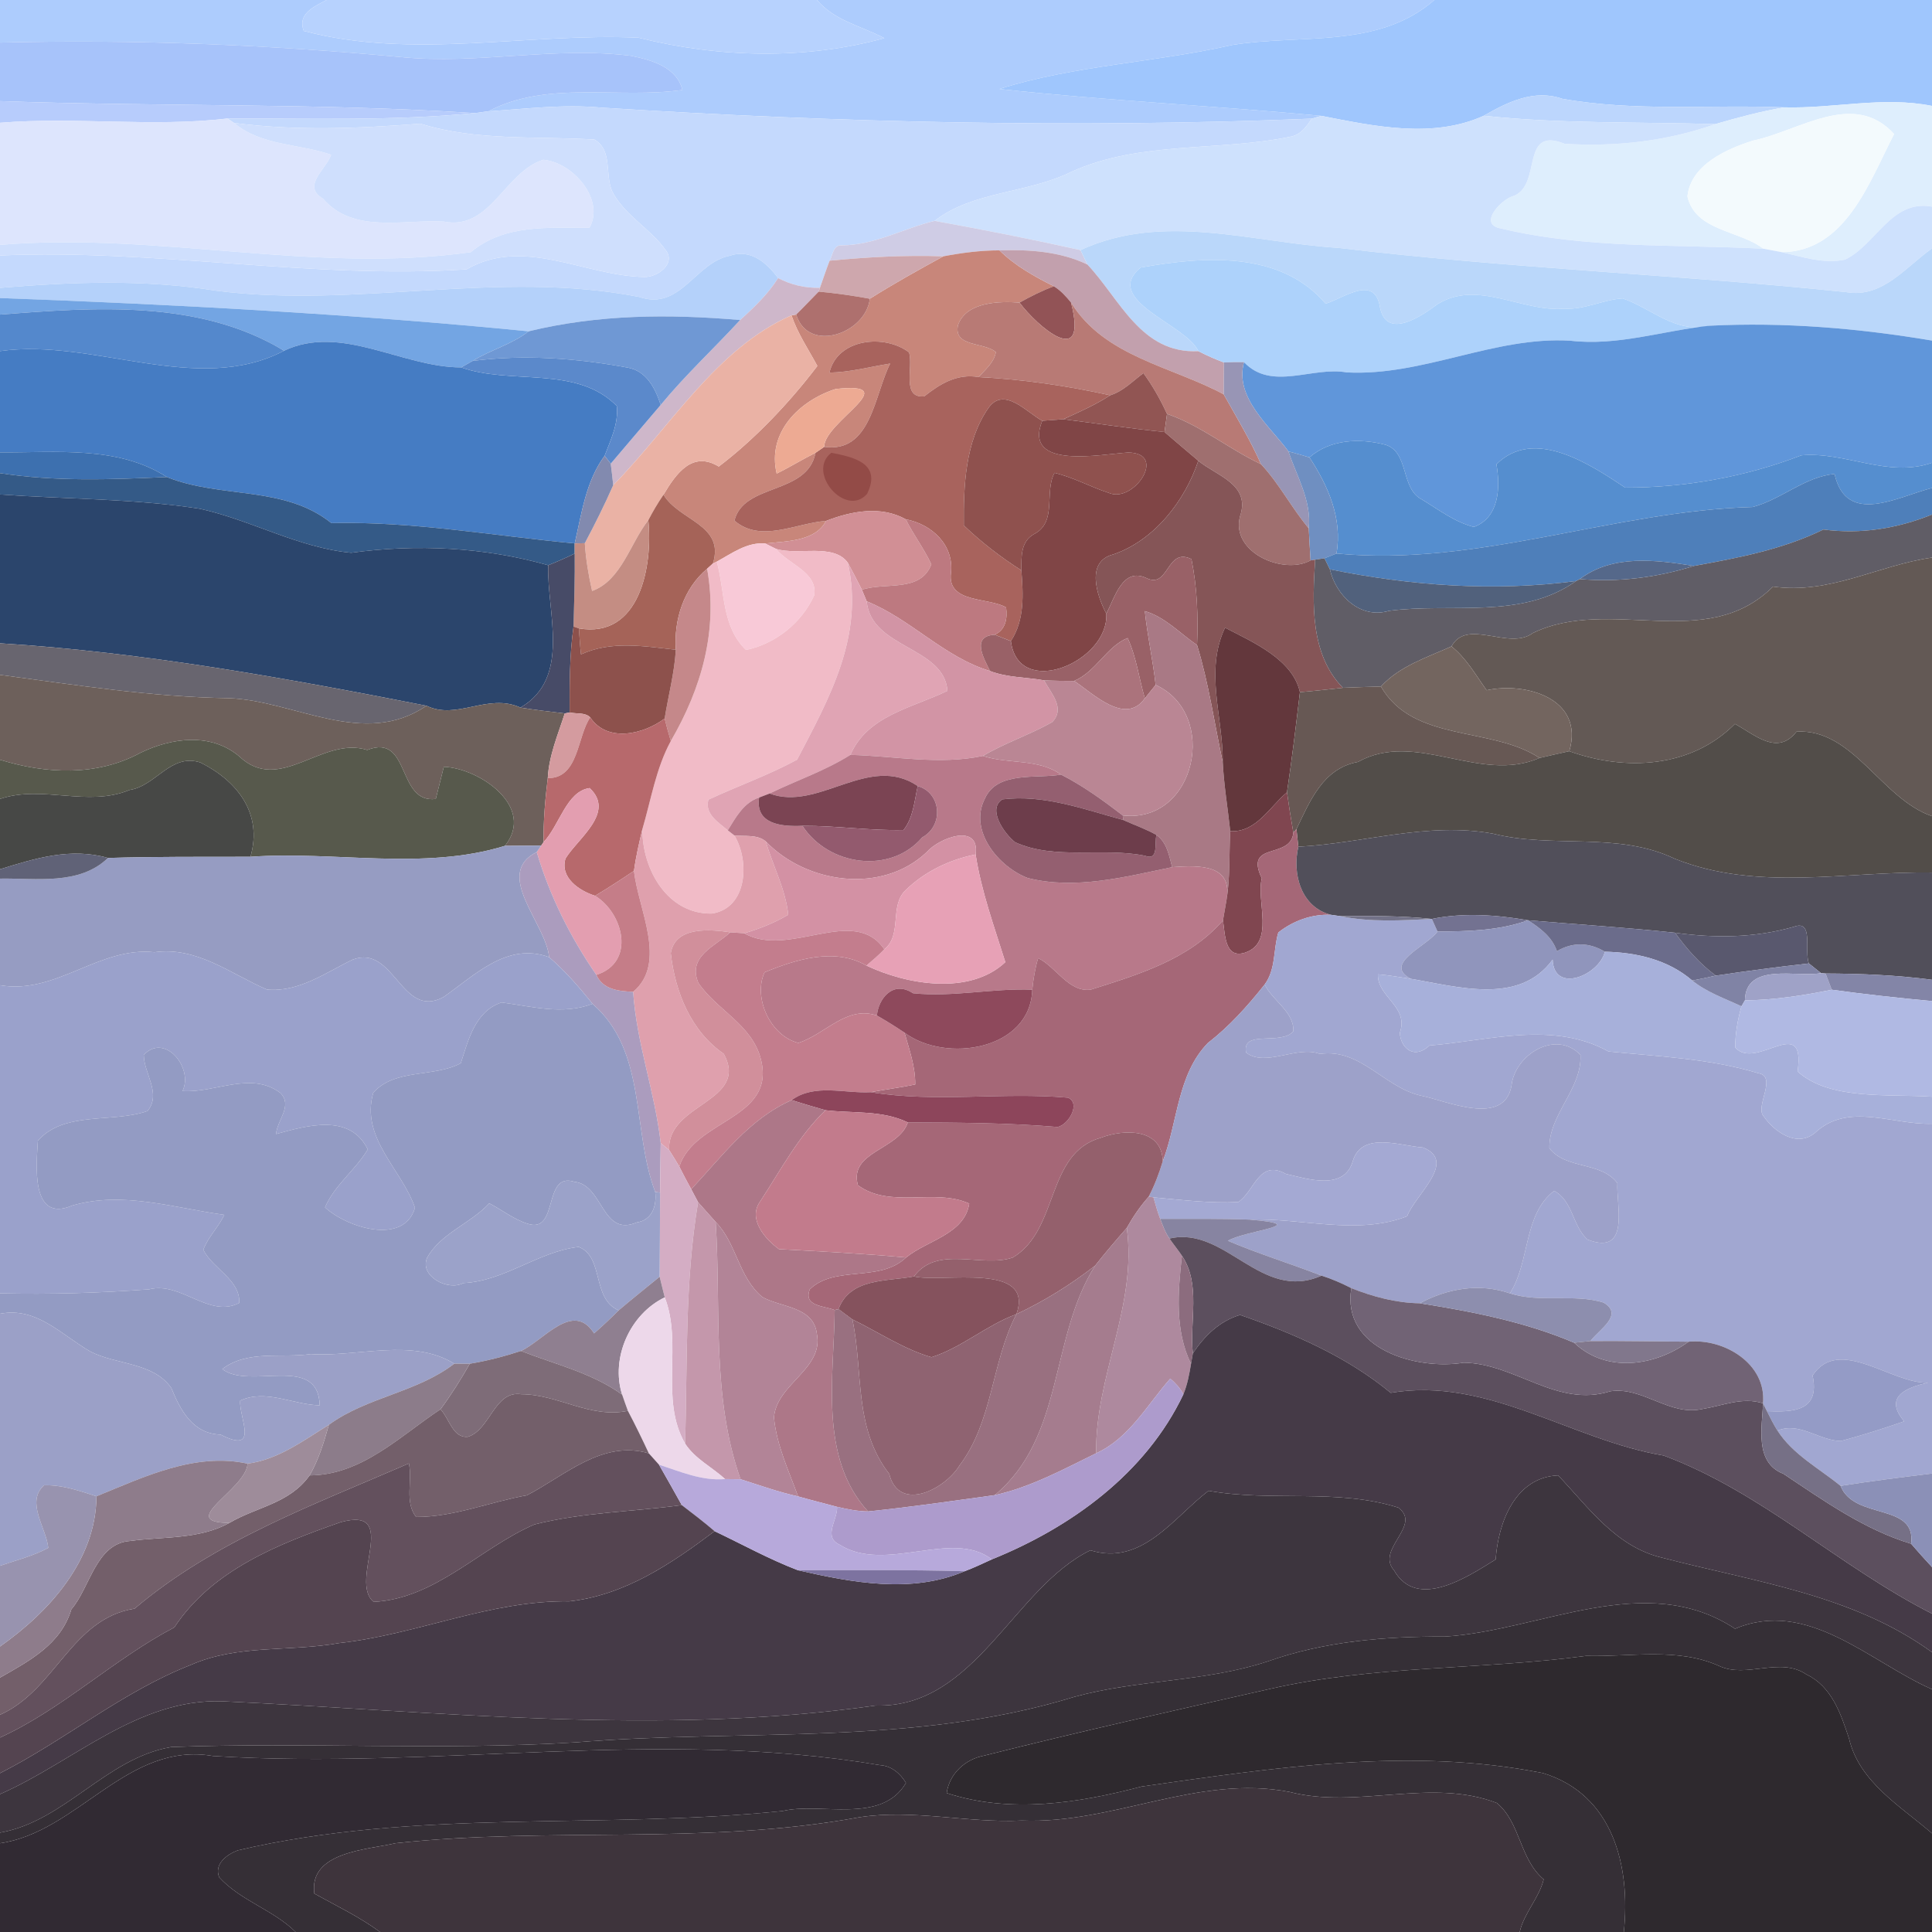 <?xml version="1.0" encoding="UTF-8" ?>
<!DOCTYPE svg PUBLIC "-//W3C//DTD SVG 1.1//EN" "http://www.w3.org/Graphics/SVG/1.1/DTD/svg11.dtd">
<svg id="svg6930" viewBox="0 0 363 363" version="1.1" xmlns="http://www.w3.org/2000/svg">
<path fill="#adccfd" d=" M 0.00 0.00 L 61.36 0.00 C 59.08 1.23 55.83 2.56 57.07 5.81 C 77.56 11.25 99.12 6.13 119.97 7.08 C 135.08 10.87 151.38 11.25 166.16 7.17 C 161.87 4.90 156.73 3.88 153.51 0.00 L 269.50 0.00 C 258.89 9.25 244.33 6.35 231.53 8.45 C 217.09 11.73 201.77 12.29 187.77 16.72 C 207.88 18.92 228.11 19.86 248.25 21.77 C 247.81 21.90 246.91 22.16 246.47 22.29 C 201.99 24.11 157.39 23.03 112.97 20.22 C 105.88 19.55 98.82 20.46 91.75 20.91 C 102.89 15.04 116.19 18.62 128.22 16.90 C 127.16 12.58 122.38 11.26 118.57 10.49 C 104.16 8.66 89.73 12.18 75.31 10.72 C 50.26 8.39 25.16 7.37 0.00 8.00 L 0.00 0.00 Z" />
<path fill="#b7d2fe" d=" M 61.36 0.00 L 153.51 0.00 C 156.73 3.88 161.87 4.90 166.16 7.17 C 151.38 11.25 135.08 10.87 119.97 7.08 C 99.12 6.13 77.56 11.25 57.07 5.81 C 55.83 2.56 59.08 1.23 61.36 0.00 Z" />
<path fill="#9fc6fd" d=" M 269.50 0.00 L 363.00 0.00 L 363.00 19.90 C 353.77 18.04 344.48 20.44 335.20 20.17 C 321.31 19.62 307.29 21.02 293.53 18.56 C 288.25 16.71 283.22 19.20 278.78 21.75 C 269.15 26.11 258.21 23.71 248.25 21.77 C 228.11 19.86 207.88 18.92 187.77 16.72 C 201.77 12.29 217.09 11.73 231.53 8.45 C 244.33 6.35 258.89 9.25 269.50 0.00 Z" />
<path fill="#a7c3fa" d=" M 0.00 8.00 C 25.16 7.37 50.26 8.39 75.31 10.72 C 89.73 12.18 104.16 8.66 118.57 10.49 C 122.38 11.26 127.16 12.58 128.22 16.90 C 116.19 18.62 102.89 15.04 91.75 20.91 C 91.12 21.00 89.85 21.17 89.21 21.25 C 59.52 19.34 29.73 20.05 0.00 19.00 L 0.00 8.00 Z" />
<path fill="#bcd6fd" d=" M 278.78 21.75 C 283.22 19.20 288.25 16.71 293.53 18.56 C 307.29 21.02 321.31 19.62 335.20 20.17 C 330.82 20.94 326.54 22.07 322.28 23.32 C 307.77 22.88 293.24 23.29 278.78 21.75 Z" />
<path fill="#b7ccfc" d=" M 0.00 19.00 C 29.73 20.05 59.52 19.34 89.21 21.25 C 73.76 22.75 58.22 22.23 42.73 22.27 C 28.52 23.93 14.24 21.91 0.00 23.07 L 0.00 19.00 Z" />
<path fill="#deeefd" d=" M 335.20 20.17 C 344.48 20.44 353.77 18.04 363.00 19.90 L 363.00 38.82 C 355.33 37.44 352.57 45.92 346.66 48.78 C 342.59 49.62 338.68 48.27 334.80 47.38 C 346.78 47.24 351.22 34.17 355.88 25.18 C 348.27 16.85 338.07 24.62 329.36 26.42 C 324.26 28.04 317.66 31.01 317.05 36.91 C 318.56 43.45 326.72 43.21 331.32 46.73 C 314.94 45.89 298.11 46.77 282.08 42.94 C 277.64 42.21 281.88 37.75 283.97 36.96 C 290.03 35.25 285.34 23.53 293.99 27.02 C 303.57 27.61 313.20 26.54 322.28 23.32 C 326.54 22.07 330.82 20.94 335.20 20.17 Z" />
<path fill="#c4d9fd" d=" M 91.75 20.91 C 98.82 20.46 105.88 19.55 112.97 20.22 C 157.39 23.03 201.99 24.11 246.47 22.29 C 245.50 23.74 244.45 25.25 242.64 25.65 C 228.97 28.52 214.30 26.41 201.30 32.28 C 193.15 36.35 182.83 35.87 175.60 41.50 C 169.70 42.92 164.28 46.10 158.06 46.10 C 156.56 46.04 156.44 48.00 155.88 48.98 C 155.22 50.66 154.67 52.38 154.06 54.07 C 151.31 54.15 148.63 53.53 146.20 52.25 C 144.11 49.45 141.11 46.69 137.11 48.05 C 130.64 49.32 127.82 58.45 120.14 55.80 C 93.75 50.60 67.04 58.04 40.53 54.61 C 27.10 52.45 13.50 52.96 0.00 54.09 L 0.00 48.00 C 29.31 46.72 58.44 52.50 87.66 50.61 C 98.41 44.39 109.82 51.83 120.99 52.04 C 123.45 52.16 127.10 49.54 125.06 46.98 C 122.20 42.95 117.37 40.49 115.04 36.00 C 113.59 32.82 115.18 28.26 111.68 26.22 C 100.81 25.55 89.50 26.53 79.00 23.24 C 67.36 24.14 55.59 24.63 43.97 23.10 C 43.66 22.89 43.04 22.48 42.73 22.27 C 58.22 22.23 73.76 22.75 89.21 21.25 C 89.85 21.17 91.12 21.00 91.75 20.91 Z" />
<path fill="#f3fafd" d=" M 329.36 26.42 C 338.07 24.62 348.27 16.85 355.88 25.18 C 351.22 34.17 346.78 47.24 334.80 47.38 C 333.63 47.16 332.48 46.95 331.32 46.73 C 326.72 43.21 318.56 43.45 317.05 36.91 C 317.66 31.01 324.26 28.04 329.36 26.42 Z" />
<path fill="#dde5fd" d=" M 0.00 23.07 C 14.24 21.91 28.52 23.93 42.73 22.27 C 43.04 22.48 43.66 22.89 43.97 23.10 C 49.12 27.43 56.16 26.98 62.22 29.08 C 61.31 31.75 56.61 34.95 60.68 37.32 C 66.40 43.97 75.77 41.19 83.39 41.63 C 92.13 43.39 94.82 32.28 102.08 30.02 C 107.67 30.51 113.70 37.53 110.75 42.80 C 102.94 42.84 94.81 42.07 88.45 47.38 C 59.13 51.51 29.54 43.52 0.00 46.01 L 0.00 23.07 Z" />
<path fill="#cee1fd" d=" M 246.47 22.29 C 246.91 22.16 247.81 21.90 248.25 21.77 C 258.21 23.71 269.15 26.11 278.78 21.75 C 293.24 23.29 307.77 22.88 322.28 23.32 C 313.20 26.54 303.57 27.61 293.99 27.02 C 285.34 23.53 290.03 35.25 283.97 36.96 C 281.88 37.75 277.64 42.21 282.08 42.94 C 298.11 46.77 314.94 45.89 331.32 46.73 C 332.48 46.95 333.63 47.16 334.80 47.38 C 338.68 48.27 342.59 49.62 346.66 48.78 C 352.57 45.92 355.33 37.44 363.00 38.82 L 363.00 46.68 C 358.10 50.11 353.76 56.03 346.98 54.90 C 315.21 51.58 283.25 50.40 251.53 46.58 C 235.35 45.59 218.63 39.78 203.01 46.99 C 193.91 44.96 184.77 43.16 175.60 41.50 C 182.83 35.87 193.15 36.35 201.30 32.28 C 214.30 26.41 228.97 28.52 242.64 25.65 C 244.45 25.25 245.50 23.74 246.47 22.29 Z" />
<path fill="#cfdffd" d=" M 43.97 23.10 C 55.59 24.63 67.36 24.14 79.00 23.24 C 89.50 26.53 100.81 25.55 111.68 26.22 C 115.18 28.26 113.59 32.82 115.04 36.00 C 117.37 40.49 122.20 42.95 125.06 46.98 C 127.10 49.54 123.45 52.16 120.99 52.04 C 109.82 51.83 98.41 44.39 87.66 50.61 C 58.44 52.50 29.31 46.72 0.00 48.00 L 0.00 46.01 C 29.54 43.52 59.13 51.51 88.45 47.38 C 94.81 42.07 102.94 42.84 110.75 42.80 C 113.70 37.53 107.67 30.51 102.08 30.02 C 94.82 32.28 92.13 43.39 83.39 41.63 C 75.77 41.19 66.40 43.97 60.68 37.32 C 56.61 34.95 61.31 31.75 62.22 29.08 C 56.16 26.98 49.12 27.43 43.97 23.10 Z" />
<path fill="#cfcce5" d=" M 158.06 46.10 C 164.28 46.10 169.70 42.92 175.60 41.50 C 184.77 43.16 193.91 44.96 203.01 46.99 C 203.44 47.90 203.87 48.80 204.31 49.70 C 199.19 47.24 193.39 46.86 187.79 47.04 C 184.23 47.04 180.73 47.50 177.24 48.16 C 170.10 47.91 162.98 48.30 155.88 48.98 C 156.44 48.00 156.56 46.04 158.06 46.10 Z" />
<path fill="#bad7fa" d=" M 203.01 46.99 C 218.63 39.78 235.35 45.59 251.53 46.58 C 283.25 50.40 315.21 51.58 346.98 54.90 C 353.76 56.03 358.10 50.11 363.00 46.68 L 363.00 63.99 C 349.21 61.67 335.18 60.49 321.20 61.20 C 314.84 62.72 310.35 57.95 304.89 56.07 C 301.19 56.30 297.76 58.20 293.97 58.00 C 285.96 58.68 277.63 52.46 270.09 57.15 C 267.18 59.31 260.57 63.92 259.30 57.81 C 258.34 51.47 252.55 55.98 249.07 57.06 C 240.55 47.04 226.06 48.16 214.30 50.27 C 206.94 56.43 222.89 60.93 225.16 65.98 C 214.37 66.51 210.46 56.22 204.31 49.70 C 203.87 48.80 203.44 47.90 203.01 46.99 Z" />
<path fill="#c8867a" d=" M 177.24 48.16 C 180.73 47.50 184.23 47.04 187.79 47.04 C 190.73 49.95 194.35 51.94 198.01 53.79 C 195.77 54.61 193.64 55.70 191.55 56.85 C 187.74 56.58 181.55 56.69 179.99 61.09 C 179.11 65.24 184.81 64.22 187.11 66.15 C 186.78 68.13 185.11 69.41 183.89 70.85 C 179.81 70.14 176.61 72.14 173.66 74.47 C 169.34 74.87 171.62 69.07 170.81 66.22 C 166.18 62.68 157.34 63.61 155.84 70.01 C 159.71 69.95 163.45 68.91 167.25 68.31 C 164.24 74.26 163.68 85.19 154.85 83.96 C 154.86 79.21 170.24 71.65 157.00 73.09 C 150.18 75.29 144.09 81.23 145.93 88.98 C 148.41 87.77 150.75 86.31 153.22 85.08 C 151.68 93.06 139.73 90.71 137.99 97.82 C 142.94 102.09 149.57 98.27 155.19 97.88 C 153.20 101.78 147.62 101.67 143.76 102.12 C 140.36 101.82 137.51 103.98 134.68 105.52 L 133.95 105.87 C 136.25 98.59 127.60 97.85 124.66 92.95 C 127.09 88.87 130.12 84.67 135.05 87.66 C 141.71 82.61 148.26 75.76 153.57 68.76 C 151.88 65.62 149.86 62.65 148.71 59.25 L 149.59 59.10 C 151.88 66.49 162.69 62.64 163.43 56.13 C 167.93 53.29 172.58 50.71 177.24 48.16 Z" />
<path fill="#c2a0ad" d=" M 187.79 47.04 C 193.39 46.86 199.19 47.24 204.31 49.70 C 210.46 56.22 214.37 66.51 225.16 65.98 C 226.72 66.77 228.31 67.49 229.96 68.10 C 229.96 70.10 229.93 72.09 229.92 74.09 C 220.13 68.83 207.49 67.01 201.23 56.83 C 200.29 55.69 199.28 54.57 198.01 53.79 C 194.35 51.94 190.73 49.95 187.79 47.04 Z" />
<path fill="#b4d1fa" d=" M 120.14 55.80 C 127.82 58.45 130.64 49.32 137.11 48.05 C 141.11 46.69 144.11 49.45 146.20 52.25 C 144.29 55.26 141.70 57.75 139.06 60.13 C 125.66 58.98 112.44 59.06 99.32 62.25 C 66.32 59.00 33.14 57.21 0.00 56.00 L 0.00 54.09 C 13.50 52.96 27.10 52.45 40.53 54.61 C 67.04 58.04 93.75 50.60 120.14 55.80 Z" />
<path fill="#cea7ad" d=" M 155.88 48.98 C 162.98 48.30 170.10 47.91 177.24 48.16 C 172.58 50.71 167.93 53.29 163.43 56.13 C 160.24 55.54 157.04 55.09 153.82 54.79 L 154.06 54.07 C 154.67 52.38 155.22 50.66 155.88 48.98 Z" />
<path fill="#add2fb" d=" M 214.30 50.27 C 226.06 48.16 240.55 47.04 249.07 57.06 C 252.55 55.98 258.34 51.47 259.30 57.81 C 260.57 63.92 267.18 59.31 270.09 57.15 C 277.63 52.46 285.96 58.68 293.97 58.00 C 297.76 58.20 301.19 56.30 304.89 56.07 C 310.35 57.95 314.84 62.72 321.20 61.20 C 312.43 62.12 303.95 65.07 294.99 64.01 C 280.65 63.18 267.37 70.72 253.02 69.97 C 246.55 68.81 238.92 73.55 233.73 68.04 C 232.47 68.02 231.21 68.04 229.96 68.10 C 228.31 67.49 226.72 66.77 225.16 65.98 C 222.89 60.93 206.94 56.43 214.30 50.27 Z" />
<path fill="#ceb7ca" d=" M 146.20 52.25 C 148.63 53.53 151.31 54.15 154.06 54.07 L 153.82 54.79 C 152.40 56.22 151.03 57.70 149.59 59.10 L 148.71 59.25 C 134.61 65.41 125.94 80.26 115.22 91.16 C 115.08 89.81 114.92 88.47 114.75 87.12 C 117.89 83.45 120.99 79.75 124.14 76.08 C 128.78 70.45 134.13 65.49 139.06 60.13 C 141.70 57.75 144.29 55.26 146.20 52.25 Z" />
<path fill="#925356" d=" M 191.55 56.85 C 193.64 55.70 195.77 54.61 198.01 53.79 C 199.28 54.57 200.29 55.69 201.23 56.83 C 204.55 69.74 194.80 61.23 191.55 56.85 Z" />
<path fill="#ae706e" d=" M 149.59 59.10 C 151.03 57.70 152.40 56.22 153.82 54.79 C 157.04 55.09 160.24 55.54 163.43 56.13 C 162.69 62.64 151.88 66.49 149.59 59.10 Z" />
<path fill="#73a5e3" d=" M 0.00 56.00 C 33.14 57.21 66.32 59.00 99.32 62.25 C 96.16 64.72 92.19 65.72 88.81 67.81 C 88.27 68.12 87.20 68.73 86.66 69.03 C 75.57 69.04 64.13 60.79 53.37 65.90 C 37.49 56.25 17.74 57.73 0.00 59.11 L 0.00 56.00 Z" />
<path fill="#b87a75" d=" M 179.99 61.09 C 181.55 56.69 187.74 56.58 191.55 56.85 C 194.80 61.23 204.55 69.74 201.23 56.83 C 207.49 67.01 220.13 68.83 229.92 74.09 C 232.34 78.42 234.92 82.67 236.93 87.21 C 230.88 84.36 225.64 79.95 219.27 77.77 C 218.04 75.08 216.58 72.50 214.84 70.11 C 212.82 71.59 211.05 73.51 208.59 74.27 C 200.47 72.48 192.20 71.27 183.89 70.85 C 185.11 69.41 186.78 68.13 187.11 66.15 C 184.81 64.22 179.11 65.24 179.99 61.09 Z" />
<path fill="#5488cc" d=" M 0.00 59.11 C 17.74 57.73 37.49 56.25 53.37 65.90 C 37.02 74.44 17.54 63.47 0.00 65.97 L 0.00 59.11 Z" />
<path fill="#6f98d4" d=" M 99.32 62.25 C 112.44 59.06 125.66 58.98 139.06 60.13 C 134.13 65.49 128.78 70.45 124.14 76.08 C 123.13 72.98 121.48 69.69 117.93 69.07 C 108.36 67.31 98.50 66.56 88.81 67.81 C 92.19 65.72 96.16 64.72 99.32 62.25 Z" />
<path fill="#eab2a5" d=" M 115.22 91.16 C 125.94 80.26 134.61 65.41 148.71 59.25 C 149.86 62.65 151.88 65.62 153.57 68.76 C 148.26 75.76 141.71 82.61 135.05 87.66 C 130.12 84.67 127.09 88.87 124.66 92.95 C 123.61 94.49 122.66 96.09 121.81 97.74 C 118.38 102.08 116.78 109.02 111.25 111.04 C 110.58 108.08 110.07 105.08 109.88 102.06 C 111.78 98.49 113.59 94.86 115.22 91.16 Z" />
<path fill="#6096da" d=" M 321.20 61.20 C 335.18 60.49 349.21 61.67 363.00 63.99 L 363.00 86.95 C 354.67 89.84 346.74 84.81 338.45 85.55 C 327.97 89.60 316.50 91.65 305.34 91.61 C 298.73 87.22 288.25 80.21 281.16 87.23 C 281.91 91.53 281.73 97.23 276.92 99.01 C 273.36 98.11 270.28 95.74 267.17 93.85 C 263.12 91.83 264.80 85.03 260.36 83.58 C 255.49 82.30 249.95 82.51 246.03 85.94 C 244.72 85.54 243.40 85.17 242.08 84.81 C 238.60 80.07 231.90 74.73 233.73 68.04 C 238.92 73.55 246.55 68.81 253.02 69.97 C 267.37 70.72 280.65 63.18 294.99 64.01 C 303.95 65.07 312.43 62.12 321.20 61.20 Z" />
<path fill="#457cc3" d=" M 53.37 65.90 C 64.13 60.79 75.57 69.04 86.66 69.03 C 96.03 72.38 108.30 68.57 115.89 76.28 C 116.23 79.64 114.74 82.63 113.60 85.64 C 110.07 90.42 109.29 96.47 107.98 102.10 C 92.74 100.68 77.59 97.92 62.25 98.28 C 53.38 91.16 41.44 93.72 31.35 89.63 C 22.10 83.68 10.48 85.08 0.00 84.99 L 0.00 65.97 C 17.54 63.47 37.02 74.44 53.37 65.90 Z" />
<path fill="#a8635d" d=" M 155.84 70.01 C 157.34 63.61 166.18 62.68 170.81 66.22 C 171.62 69.07 169.34 74.87 173.66 74.47 C 176.61 72.14 179.81 70.14 183.89 70.85 C 192.20 71.27 200.47 72.48 208.59 74.27 C 205.82 76.07 202.78 77.40 199.78 78.77 C 198.46 78.87 197.14 78.97 195.82 79.06 C 192.90 77.46 188.60 72.49 185.69 76.69 C 181.34 82.95 181.02 91.37 181.09 98.73 C 184.40 101.89 188.04 104.70 191.90 107.16 C 192.26 111.66 192.54 116.51 189.93 120.45 C 188.91 120.05 187.90 119.66 186.89 119.26 C 188.96 118.32 189.31 116.19 189.03 114.13 C 185.74 112.18 177.93 113.42 178.67 107.64 C 179.28 102.38 175.04 98.48 170.18 97.57 C 165.49 94.95 159.93 96.04 155.19 97.88 C 149.57 98.27 142.94 102.09 137.99 97.82 C 139.73 90.71 151.68 93.06 153.22 85.08 C 153.62 84.80 154.44 84.24 154.85 83.96 C 163.68 85.19 164.24 74.26 167.25 68.31 C 163.45 68.91 159.71 69.95 155.84 70.01 Z" />
<path fill="#5b89cb" d=" M 88.81 67.81 C 98.50 66.56 108.36 67.31 117.93 69.07 C 121.48 69.69 123.13 72.98 124.14 76.08 C 120.99 79.75 117.89 83.45 114.75 87.12 C 114.46 86.75 113.89 86.01 113.60 85.64 C 114.74 82.63 116.23 79.64 115.89 76.28 C 108.30 68.57 96.03 72.38 86.66 69.03 C 87.20 68.73 88.27 68.12 88.81 67.81 Z" />
<path fill="#9895b5" d=" M 229.96 68.10 C 231.21 68.04 232.47 68.02 233.73 68.04 C 231.90 74.73 238.60 80.07 242.08 84.81 C 243.66 89.54 246.45 94.09 245.90 99.27 C 242.67 95.43 240.37 90.89 236.93 87.21 C 234.92 82.67 232.34 78.42 229.92 74.09 C 229.93 72.09 229.96 70.10 229.96 68.10 Z" />
<path fill="#915553" d=" M 208.59 74.27 C 211.05 73.51 212.82 71.59 214.84 70.11 C 216.58 72.50 218.04 75.08 219.27 77.77 C 219.15 78.62 218.92 80.32 218.80 81.17 C 212.44 80.53 206.12 79.56 199.78 78.77 C 202.78 77.40 205.82 76.07 208.59 74.27 Z" />
<path fill="#edaa93" d=" M 157.00 73.09 C 170.24 71.65 154.86 79.21 154.85 83.96 C 154.44 84.24 153.62 84.80 153.22 85.08 C 150.75 86.31 148.41 87.77 145.93 88.98 C 144.09 81.23 150.18 75.29 157.00 73.09 Z" />
<path fill="#8f514e" d=" M 185.69 76.69 C 188.60 72.49 192.90 77.46 195.82 79.06 C 192.11 88.39 206.98 85.31 211.98 85.02 C 219.45 85.12 213.01 94.60 208.36 92.62 C 204.90 91.49 201.68 89.69 198.13 88.84 C 196.16 92.46 198.69 98.03 194.32 100.33 C 191.75 101.72 191.90 104.61 191.90 107.16 C 188.04 104.70 184.40 101.89 181.09 98.73 C 181.02 91.37 181.34 82.95 185.69 76.69 Z" />
<path fill="#9f6f6f" d=" M 219.27 77.77 C 225.64 79.95 230.88 84.36 236.93 87.21 C 240.37 90.89 242.67 95.43 245.90 99.27 C 246.01 101.28 246.11 103.28 246.24 105.29 C 241.26 108.09 231.17 103.86 232.99 97.00 C 235.05 90.96 228.48 89.38 225.15 86.57 C 223.02 84.78 220.90 82.98 218.80 81.17 C 218.92 80.32 219.15 78.62 219.27 77.77 Z" />
<path fill="#804546" d=" M 195.82 79.06 C 197.14 78.97 198.46 78.87 199.78 78.77 C 206.12 79.56 212.44 80.53 218.80 81.17 C 220.90 82.98 223.02 84.78 225.15 86.57 C 222.65 94.06 216.92 101.54 209.13 104.18 C 203.98 105.52 206.06 111.83 207.86 115.30 C 208.39 124.30 191.33 131.55 189.93 120.45 C 192.54 116.51 192.26 111.66 191.90 107.16 C 191.90 104.61 191.75 101.72 194.32 100.33 C 198.69 98.03 196.16 92.46 198.13 88.84 C 201.68 89.69 204.90 91.49 208.36 92.62 C 213.01 94.60 219.45 85.12 211.98 85.02 C 206.98 85.31 192.11 88.39 195.82 79.06 Z" />
<path fill="#558ecf" d=" M 246.03 85.94 C 249.95 82.51 255.49 82.30 260.36 83.58 C 264.80 85.03 263.12 91.83 267.17 93.85 C 270.28 95.74 273.36 98.11 276.92 99.01 C 281.73 97.23 281.91 91.53 281.16 87.23 C 288.25 80.21 298.73 87.22 305.34 91.61 C 316.50 91.65 327.97 89.60 338.45 85.55 C 346.74 84.81 354.67 89.84 363.00 86.95 L 363.00 91.69 C 356.59 93.30 346.91 98.93 344.69 89.05 C 339.07 89.58 334.69 93.85 329.30 95.26 C 303.00 96.00 277.73 106.55 251.12 104.00 C 252.24 97.39 249.54 91.30 246.03 85.94 Z" />
<path fill="#3d70af" d=" M 0.00 84.99 C 10.48 85.08 22.10 83.68 31.35 89.63 C 20.90 90.10 10.37 90.51 0.00 88.90 L 0.00 84.99 Z" />
<path fill="#934b47" d=" M 156.20 85.07 C 160.10 85.86 165.81 86.91 162.91 92.80 C 158.92 97.35 151.44 88.74 156.20 85.07 Z" />
<path fill="#6f8fc1" d=" M 242.08 84.81 C 243.40 85.17 244.72 85.54 246.03 85.94 C 249.54 91.30 252.24 97.39 251.12 104.00 C 250.55 104.22 249.42 104.67 248.85 104.89 C 248.41 104.96 247.54 105.10 247.10 105.16 L 246.24 105.29 C 246.11 103.28 246.01 101.28 245.90 99.27 C 246.45 94.09 243.66 89.54 242.08 84.81 Z" />
<path fill="#828aaf" d=" M 107.98 102.10 C 109.29 96.47 110.07 90.42 113.60 85.64 C 113.89 86.01 114.46 86.75 114.75 87.12 C 114.92 88.47 115.08 89.81 115.22 91.16 C 113.59 94.86 111.78 98.49 109.88 102.06 C 109.40 102.07 108.45 102.09 107.98 102.10 Z" />
<path fill="#855557" d=" M 209.13 104.18 C 216.92 101.54 222.65 94.06 225.15 86.57 C 228.48 89.38 235.05 90.96 232.99 97.00 C 231.17 103.86 241.26 108.09 246.24 105.29 L 247.10 105.16 C 246.59 113.33 246.12 122.89 252.31 129.23 C 249.60 129.51 246.94 129.83 244.24 130.05 C 242.89 123.89 235.39 120.64 230.17 117.94 C 226.30 126.08 229.81 134.76 229.74 143.21 C 228.16 135.87 227.12 128.40 224.91 121.20 C 225.14 115.79 224.93 110.37 223.86 105.05 C 219.12 102.74 219.67 110.75 215.36 108.60 C 210.89 106.54 209.46 112.32 207.86 115.30 C 206.06 111.83 203.98 105.52 209.13 104.18 Z" />
<path fill="#345a87" d=" M 0.00 88.90 C 10.37 90.51 20.90 90.10 31.35 89.63 C 41.44 93.72 53.38 91.16 62.25 98.28 C 77.59 97.92 92.74 100.68 107.98 102.10 C 107.98 102.57 107.98 103.53 107.98 104.00 C 106.35 104.80 104.69 105.53 103.00 106.20 C 90.97 102.80 78.32 102.17 65.97 103.86 C 56.05 102.91 47.20 97.72 37.55 95.59 C 25.13 93.67 12.51 93.79 0.00 92.91 L 0.00 88.90 Z" />
<path fill="#4e7fba" d=" M 329.30 95.26 C 334.69 93.85 339.07 89.58 344.69 89.05 C 346.91 98.93 356.59 93.30 363.00 91.69 L 363.00 96.68 C 356.41 99.32 349.62 100.42 342.60 99.49 C 334.98 103.22 326.62 104.82 318.26 106.33 C 311.09 105.19 303.01 104.14 296.83 108.80 L 296.12 109.17 C 280.63 111.20 265.09 110.06 249.87 106.97 C 249.62 106.45 249.10 105.41 248.85 104.89 C 249.42 104.67 250.55 104.22 251.12 104.00 C 277.73 106.55 303.00 96.00 329.30 95.26 Z" />
<path fill="#2b456c" d=" M 0.00 92.91 C 12.51 93.79 25.13 93.67 37.55 95.59 C 47.20 97.72 56.05 102.91 65.97 103.86 C 78.32 102.17 90.97 102.80 103.00 106.20 C 102.74 115.15 107.36 127.36 97.79 132.95 C 91.65 130.14 85.83 135.40 80.13 132.60 C 53.64 127.40 26.98 122.56 0.00 120.87 L 0.00 92.91 Z" />
<path fill="#a56358" d=" M 121.81 97.74 C 122.66 96.09 123.61 94.49 124.66 92.95 C 127.60 97.85 136.25 98.59 133.95 105.87 C 133.68 106.12 133.13 106.62 132.86 106.86 C 128.43 110.59 126.60 116.43 126.98 122.08 C 120.97 121.42 114.87 120.34 109.16 122.95 C 108.98 121.33 108.89 119.70 108.77 118.07 C 120.25 120.04 122.67 106.31 121.81 97.74 Z" />
<path fill="#d18f95" d=" M 155.19 97.88 C 159.93 96.04 165.49 94.95 170.18 97.57 C 171.63 100.48 173.62 103.08 174.99 106.03 C 172.92 111.40 166.39 109.32 161.94 110.81 C 161.07 109.11 160.21 107.42 159.30 105.74 C 156.60 101.98 149.86 104.42 145.81 103.13 C 145.30 102.88 144.27 102.37 143.76 102.12 C 147.62 101.67 153.20 101.78 155.19 97.88 Z" />
<path fill="#605d66" d=" M 342.60 99.49 C 349.62 100.42 356.41 99.32 363.00 96.68 L 363.00 104.76 C 352.91 106.19 343.75 111.75 333.13 110.21 C 320.59 122.73 302.51 111.93 288.00 118.94 C 283.53 122.29 275.63 116.05 272.72 121.45 C 268.09 123.54 262.99 125.13 259.46 128.99 C 257.07 129.05 254.68 129.13 252.31 129.23 C 246.12 122.89 246.59 113.33 247.10 105.16 C 247.54 105.10 248.41 104.96 248.85 104.89 C 249.10 105.41 249.62 106.45 249.87 106.97 C 250.99 111.82 255.53 116.38 260.97 114.77 C 272.65 113.22 285.88 116.47 296.12 109.17 L 296.83 108.80 C 304.05 109.43 311.36 108.51 318.26 106.33 C 326.62 104.82 334.98 103.22 342.60 99.49 Z" />
<path fill="#c48d83" d=" M 111.25 111.04 C 116.78 109.02 118.38 102.08 121.81 97.74 C 122.67 106.31 120.25 120.04 108.77 118.07 L 107.76 117.72 C 107.89 113.14 108.03 108.58 107.98 104.00 C 107.98 103.53 107.98 102.57 107.98 102.10 C 108.45 102.09 109.40 102.07 109.88 102.06 C 110.07 105.08 110.58 108.08 111.25 111.04 Z" />
<path fill="#bd7980" d=" M 170.18 97.57 C 175.04 98.48 179.28 102.38 178.67 107.64 C 177.93 113.42 185.74 112.18 189.03 114.13 C 189.31 116.19 188.96 118.32 186.89 119.26 C 182.45 119.52 184.79 123.62 186.02 126.08 C 177.35 123.46 171.16 116.33 162.84 112.98 C 162.62 112.44 162.16 111.35 161.94 110.81 C 166.39 109.32 172.92 111.40 174.99 106.03 C 173.62 103.08 171.63 100.48 170.18 97.57 Z" />
<path fill="#f8c9d7" d=" M 134.68 105.52 C 137.51 103.98 140.36 101.82 143.76 102.12 C 144.27 102.37 145.30 102.88 145.81 103.13 C 148.13 106.04 153.65 107.50 152.99 111.83 C 150.64 117.02 145.70 120.98 140.16 122.12 C 135.56 117.65 136.24 111.20 134.68 105.52 Z" />
<path fill="#f1bbc7" d=" M 145.81 103.13 C 149.86 104.42 156.60 101.98 159.30 105.74 C 162.39 119.53 155.80 131.17 149.77 142.73 C 144.40 145.65 138.61 147.67 133.10 150.25 C 132.35 152.97 135.00 154.51 136.74 156.01 C 137.05 156.25 137.68 156.74 137.99 156.98 C 140.91 161.83 140.42 170.69 133.71 171.65 C 125.44 171.77 120.67 163.41 120.69 155.81 C 122.33 150.26 123.24 144.37 126.04 139.23 C 131.78 129.36 134.95 118.49 132.86 106.86 C 133.13 106.62 133.68 106.12 133.95 105.87 L 134.68 105.52 C 136.24 111.20 135.56 117.65 140.16 122.12 C 145.70 120.98 150.64 117.02 152.99 111.83 C 153.65 107.50 148.13 106.04 145.81 103.13 Z" />
<path fill="#474b67" d=" M 103.00 106.20 C 104.69 105.53 106.35 104.80 107.98 104.00 C 108.03 108.58 107.89 113.14 107.76 117.72 C 107.01 123.07 107.02 128.47 107.03 133.86 L 106.11 134.04 C 103.32 133.72 100.55 133.39 97.79 132.95 C 107.36 127.36 102.74 115.15 103.00 106.20 Z" />
<path fill="#996167" d=" M 215.36 108.60 C 219.67 110.75 219.12 102.74 223.86 105.05 C 224.93 110.37 225.14 115.79 224.91 121.20 C 221.69 119.01 218.93 115.94 215.10 114.82 C 215.58 119.47 216.62 124.04 217.13 128.69 C 216.46 129.54 215.78 130.38 215.10 131.21 C 214.00 127.44 213.52 123.47 211.87 119.88 C 207.92 121.45 205.95 126.20 201.82 127.94 C 199.93 127.94 198.05 127.92 196.17 127.83 C 192.80 127.22 189.26 127.33 186.02 126.08 C 184.79 123.62 182.45 119.52 186.89 119.26 C 187.90 119.66 188.91 120.05 189.93 120.45 C 191.33 131.55 208.39 124.30 207.86 115.30 C 209.46 112.32 210.89 106.54 215.36 108.60 Z" />
<path fill="#55688a" d=" M 296.83 108.80 C 303.01 104.14 311.09 105.19 318.26 106.33 C 311.36 108.51 304.05 109.43 296.83 108.80 Z" />
<path fill="#635955" d=" M 333.13 110.21 C 343.75 111.75 352.91 106.19 363.00 104.76 L 363.00 153.35 C 353.43 150.04 348.14 136.82 337.54 137.47 C 333.94 142.09 329.74 138.04 325.97 136.01 C 317.77 144.29 305.43 144.95 294.85 141.14 C 297.77 131.18 286.55 128.09 279.32 129.69 C 277.26 126.83 275.52 123.68 272.72 121.45 C 275.63 116.05 283.53 122.29 288.00 118.94 C 302.51 111.93 320.59 122.73 333.13 110.21 Z" />
<path fill="#e0a4b4" d=" M 159.30 105.74 C 160.21 107.42 161.07 109.11 161.94 110.81 C 162.16 111.35 162.62 112.44 162.84 112.98 C 163.67 121.87 177.41 121.47 178.01 129.80 C 171.46 132.99 162.98 134.42 159.78 141.83 C 155.02 144.83 149.64 146.64 144.60 149.09 C 144.11 149.28 143.12 149.66 142.63 149.85 C 139.74 150.78 138.23 153.60 136.74 156.01 C 135.00 154.51 132.35 152.97 133.10 150.25 C 138.61 147.67 144.40 145.65 149.77 142.73 C 155.80 131.17 162.39 119.53 159.30 105.74 Z" />
<path fill="#c5888a" d=" M 126.98 122.08 C 126.60 116.43 128.43 110.59 132.86 106.86 C 134.95 118.49 131.78 129.36 126.04 139.23 C 125.62 137.83 125.22 136.42 124.88 135.00 C 125.57 130.69 126.72 126.44 126.98 122.08 Z" />
<path fill="#51617c" d=" M 249.87 106.97 C 265.09 110.06 280.63 111.20 296.12 109.17 C 285.88 116.47 272.65 113.22 260.97 114.77 C 255.53 116.38 250.99 111.82 249.87 106.97 Z" />
<path fill="#d294a5" d=" M 162.84 112.98 C 171.16 116.33 177.35 123.46 186.02 126.08 C 189.26 127.33 192.80 127.22 196.17 127.83 C 197.47 130.27 200.24 133.08 197.69 135.68 C 193.48 138.06 188.84 139.57 184.68 142.03 C 176.44 143.76 168.07 142.04 159.78 141.83 C 162.98 134.42 171.46 132.99 178.01 129.80 C 177.41 121.47 163.67 121.87 162.84 112.98 Z" />
<path fill="#a97985" d=" M 215.10 114.82 C 218.93 115.94 221.69 119.01 224.91 121.20 C 227.12 128.40 228.16 135.87 229.74 143.21 C 229.96 147.56 230.69 151.85 231.15 156.17 C 230.91 160.52 231.16 164.94 230.42 169.25 C 231.81 162.32 225.27 162.56 220.23 162.93 C 219.67 160.75 219.25 158.27 217.29 156.88 C 215.30 155.76 213.13 155.01 211.06 154.07 L 210.95 153.21 C 224.74 154.79 229.07 134.10 217.13 128.69 C 216.62 124.04 215.58 119.47 215.10 114.82 Z" />
<path fill="#8d514c" d=" M 107.03 133.86 C 107.02 128.47 107.01 123.07 107.76 117.72 L 108.77 118.07 C 108.89 119.70 108.98 121.33 109.16 122.95 C 114.87 120.34 120.97 121.42 126.98 122.08 C 126.72 126.44 125.57 130.69 124.88 135.00 C 120.91 137.98 114.10 139.59 110.90 134.79 C 109.91 133.80 108.29 134.17 107.03 133.86 Z" />
<path fill="#63373c" d=" M 230.17 117.94 C 235.39 120.64 242.89 123.89 244.24 130.05 C 243.50 136.33 242.74 142.61 241.81 148.87 C 238.53 151.61 236.03 156.45 231.15 156.17 C 230.69 151.85 229.96 147.56 229.74 143.21 C 229.81 134.76 226.30 126.08 230.17 117.94 Z" />
<path fill="#ab737c" d=" M 201.82 127.94 C 205.95 126.20 207.92 121.45 211.87 119.88 C 213.52 123.47 214.00 127.44 215.10 131.21 C 211.45 136.38 205.36 130.30 201.82 127.94 Z" />
<path fill="#68656f" d=" M 0.00 120.87 C 26.98 122.56 53.64 127.40 80.13 132.60 C 68.33 140.66 55.34 131.62 42.98 131.18 C 28.56 130.96 14.27 128.71 0.00 126.80 L 0.00 120.87 Z" />
<path fill="#73655f" d=" M 259.46 128.99 C 262.99 125.13 268.09 123.54 272.72 121.45 C 275.52 123.68 277.26 126.83 279.32 129.69 C 286.55 128.09 297.77 131.18 294.85 141.14 C 292.98 141.54 291.12 141.99 289.26 142.41 C 280.20 136.42 265.56 139.57 259.46 128.99 Z" />
<path fill="#6d605b" d=" M 0.00 126.80 C 14.27 128.71 28.56 130.96 42.98 131.18 C 55.34 131.62 68.33 140.66 80.13 132.60 C 85.83 135.40 91.65 130.14 97.79 132.95 C 100.55 133.39 103.32 133.72 106.11 134.04 C 104.83 138.03 103.14 141.96 102.92 146.20 C 102.43 150.18 102.08 154.19 102.14 158.21 L 101.69 158.87 C 99.99 158.88 96.58 158.91 94.88 158.92 C 100.68 151.62 90.15 144.35 83.39 144.07 C 83.01 145.58 82.25 148.60 81.88 150.11 C 74.49 151.03 77.21 137.68 69.00 140.91 C 60.49 138.24 52.57 149.35 44.94 142.10 C 39.60 137.60 32.21 138.61 26.38 141.45 C 18.17 145.89 8.70 145.43 0.00 142.75 L 0.00 126.80 Z" />
<path fill="#ba8694" d=" M 196.17 127.83 C 198.05 127.92 199.93 127.94 201.82 127.94 C 205.36 130.30 211.45 136.38 215.10 131.21 C 215.78 130.38 216.46 129.54 217.13 128.69 C 229.07 134.10 224.74 154.79 210.95 153.21 C 207.26 150.38 203.49 147.65 199.35 145.53 C 195.05 142.47 189.49 143.62 184.68 142.03 C 188.84 139.57 193.48 138.06 197.69 135.68 C 200.24 133.08 197.47 130.27 196.17 127.83 Z" />
<path fill="#675854" d=" M 252.31 129.23 C 254.68 129.13 257.07 129.05 259.46 128.99 C 265.56 139.57 280.20 136.42 289.26 142.41 C 278.00 147.31 266.04 137.09 255.13 143.16 C 248.56 144.38 246.15 150.47 243.59 155.77 L 243.01 156.46 C 242.56 153.93 242.16 151.40 241.81 148.87 C 242.74 142.61 243.50 136.33 244.24 130.05 C 246.94 129.83 249.60 129.51 252.31 129.23 Z" />
<path fill="#d49b9f" d=" M 106.11 134.04 L 107.03 133.86 C 108.29 134.17 109.91 133.80 110.90 134.79 C 108.42 138.36 108.77 146.27 102.92 146.20 C 103.14 141.96 104.83 138.03 106.11 134.04 Z" />
<path fill="#b7696c" d=" M 102.92 146.20 C 108.77 146.27 108.42 138.36 110.90 134.79 C 114.10 139.59 120.91 137.98 124.88 135.00 C 125.22 136.42 125.62 137.83 126.04 139.23 C 123.24 144.37 122.33 150.26 120.69 155.81 C 120.08 158.38 119.47 160.99 119.12 163.62 C 116.72 165.24 114.29 166.82 111.81 168.31 C 108.83 167.36 105.17 164.91 106.25 161.31 C 108.55 157.52 115.69 152.66 110.79 148.07 C 106.44 148.65 105.14 155.06 102.14 158.21 C 102.08 154.19 102.43 150.18 102.92 146.20 Z" />
<path fill="#524d49" d=" M 294.85 141.14 C 305.43 144.95 317.77 144.29 325.97 136.01 C 329.74 138.04 333.94 142.09 337.54 137.47 C 348.14 136.82 353.43 150.04 363.00 153.35 L 363.00 163.94 C 346.87 163.68 330.23 167.56 314.70 161.36 C 303.94 156.19 291.75 159.47 280.53 156.64 C 268.25 154.36 256.16 158.46 243.94 159.09 C 243.85 158.26 243.68 156.60 243.59 155.77 C 246.15 150.47 248.56 144.38 255.13 143.16 C 266.04 137.09 278.00 147.31 289.26 142.41 C 291.12 141.99 292.98 141.54 294.85 141.14 Z" />
<path fill="#57594c" d=" M 26.38 141.45 C 32.21 138.61 39.60 137.60 44.94 142.10 C 52.57 149.35 60.49 138.24 69.00 140.91 C 77.21 137.68 74.49 151.03 81.88 150.11 C 82.25 148.60 83.01 145.58 83.39 144.07 C 90.15 144.35 100.68 151.62 94.88 158.92 C 79.58 163.65 62.87 159.84 47.06 160.98 C 49.42 152.74 44.47 146.66 37.64 143.26 C 32.06 141.47 29.32 147.67 24.36 148.42 C 16.46 151.71 7.96 147.41 0.00 150.11 L 0.00 142.75 C 8.70 145.43 18.17 145.89 26.38 141.45 Z" />
<path fill="#b8798a" d=" M 144.60 149.09 C 149.64 146.64 155.02 144.83 159.78 141.83 C 168.07 142.04 176.44 143.76 184.68 142.03 C 189.49 143.62 195.05 142.47 199.35 145.53 C 194.98 146.37 187.35 144.77 185.04 150.07 C 181.95 156.05 187.62 162.87 193.07 164.96 C 202.02 167.24 211.39 164.75 220.23 162.93 C 225.27 162.56 231.81 162.32 230.42 169.25 C 230.21 170.48 230.00 171.70 229.78 172.93 C 223.43 180.28 213.85 183.12 204.94 185.94 C 200.82 186.50 198.44 181.68 195.06 180.02 C 194.47 181.95 194.16 183.95 193.95 185.95 C 186.46 185.65 179.02 187.40 171.54 186.62 C 167.75 184.11 165.02 187.70 164.76 190.81 C 159.06 188.86 155.05 194.35 149.99 195.95 C 144.66 194.60 141.46 187.32 143.66 182.68 C 149.41 180.32 156.82 177.93 162.79 181.42 C 170.45 185.05 182.21 187.04 188.89 180.78 C 186.81 174.11 184.38 167.50 183.31 160.54 C 184.14 154.52 176.42 157.41 174.09 160.13 C 165.71 168.04 151.54 166.06 143.88 158.09 C 142.23 156.73 139.96 157.19 137.99 156.98 C 137.68 156.74 137.05 156.25 136.74 156.01 C 138.23 153.60 139.74 150.78 142.63 149.85 C 141.87 154.81 146.72 155.35 150.77 155.16 C 155.67 162.69 167.28 164.35 173.29 157.32 C 177.34 155.13 176.89 148.97 172.43 147.69 C 163.29 141.48 153.76 152.55 144.60 149.09 Z" />
<path fill="#474846" d=" M 24.36 148.42 C 29.32 147.67 32.06 141.47 37.64 143.26 C 44.47 146.66 49.42 152.74 47.06 160.98 C 38.13 161.00 29.21 160.93 20.29 161.20 C 13.30 159.20 6.64 161.26 0.00 163.32 L 0.00 150.11 C 7.96 147.41 16.46 151.71 24.36 148.42 Z" />
<path fill="#7b4453" d=" M 144.60 149.09 C 153.76 152.55 163.29 141.48 172.43 147.69 C 171.80 150.49 171.61 153.62 169.76 155.95 C 163.42 156.09 157.11 155.13 150.77 155.16 C 146.72 155.35 141.87 154.81 142.63 149.85 C 143.12 149.66 144.11 149.28 144.60 149.09 Z" />
<path fill="#945f70" d=" M 185.04 150.07 C 187.35 144.77 194.98 146.37 199.35 145.53 C 203.49 147.65 207.26 150.38 210.95 153.21 L 211.06 154.07 C 203.64 152.05 196.17 149.23 188.34 150.19 C 185.46 151.99 188.64 156.60 190.74 158.25 C 198.20 161.64 207.17 159.17 215.11 160.78 C 217.78 161.79 216.85 158.43 217.29 156.88 C 219.25 158.27 219.67 160.75 220.23 162.93 C 211.39 164.75 202.02 167.24 193.07 164.96 C 187.62 162.87 181.95 156.05 185.04 150.07 Z" />
<path fill="#e39eb0" d=" M 102.14 158.21 C 105.14 155.06 106.44 148.65 110.79 148.07 C 115.69 152.66 108.55 157.52 106.25 161.31 C 105.17 164.91 108.83 167.36 111.81 168.31 C 117.18 171.60 119.45 180.83 112.05 183.17 C 107.17 176.11 103.28 168.33 100.85 160.09 C 101.06 159.78 101.48 159.17 101.69 158.87 L 102.14 158.21 Z" />
<path fill="#935a6e" d=" M 172.43 147.69 C 176.89 148.97 177.34 155.13 173.29 157.32 C 167.28 164.35 155.67 162.69 150.77 155.16 C 157.11 155.13 163.42 156.09 169.76 155.95 C 171.61 153.62 171.80 150.49 172.43 147.69 Z" />
<path fill="#804650" d=" M 231.15 156.17 C 236.03 156.45 238.53 151.61 241.81 148.87 C 242.16 151.40 242.56 153.93 243.01 156.46 C 242.53 161.56 233.68 158.00 237.08 165.03 C 235.98 169.28 239.62 177.12 233.90 179.00 C 230.07 180.20 230.18 175.45 229.78 172.93 C 230.00 171.70 230.21 170.48 230.42 169.25 C 231.16 164.94 230.91 160.52 231.15 156.17 Z" />
<path fill="#6d3d4b" d=" M 188.34 150.19 C 196.17 149.23 203.64 152.05 211.06 154.07 C 213.13 155.01 215.30 155.76 217.29 156.88 C 216.85 158.43 217.78 161.79 215.11 160.78 C 207.17 159.17 198.20 161.64 190.74 158.25 C 188.64 156.60 185.46 151.99 188.34 150.19 Z" />
<path fill="#dfa0ad" d=" M 119.12 163.62 C 119.47 160.99 120.08 158.38 120.69 155.81 C 120.67 163.41 125.44 171.77 133.71 171.65 C 140.42 170.69 140.91 161.83 137.99 156.98 C 139.96 157.19 142.23 156.73 143.88 158.09 C 145.21 162.68 147.60 167.07 148.10 171.87 C 145.52 173.39 142.71 174.51 139.84 175.35 C 139.18 175.30 137.87 175.22 137.21 175.17 C 133.52 174.62 126.86 173.97 126.03 179.09 C 126.84 186.33 129.77 193.71 135.99 198.00 C 140.88 207.07 125.23 207.30 125.73 216.09 C 125.33 215.76 124.54 215.11 124.14 214.78 C 123.06 205.19 119.60 196.00 118.96 186.35 C 125.49 180.89 119.85 170.70 119.12 163.62 Z" />
<path fill="#a56777" d=" M 243.01 156.46 L 243.59 155.77 C 243.68 156.60 243.85 158.26 243.94 159.09 C 242.74 164.28 244.50 170.50 250.12 171.89 C 246.51 171.71 243.01 172.98 240.18 175.20 C 239.21 178.46 239.74 182.09 237.62 184.97 C 234.44 188.98 231.01 192.82 226.95 195.96 C 221.19 201.87 221.31 210.81 218.47 218.20 C 218.33 211.98 211.28 212.08 206.84 213.77 C 196.45 216.67 199.05 231.04 190.30 236.27 C 184.57 238.29 176.12 233.84 171.73 239.83 C 166.65 240.79 159.72 240.08 157.55 245.96 L 156.83 246.15 C 154.78 245.31 150.91 245.48 152.15 242.25 C 156.88 237.66 165.28 241.02 170.24 236.27 C 174.25 233.01 181.19 231.92 182.11 226.14 C 175.66 223.19 167.31 227.17 161.19 222.69 C 159.43 216.34 168.86 216.06 170.57 210.89 C 179.96 210.92 189.36 210.96 198.72 211.75 C 200.81 211.30 203.10 207.28 200.66 206.24 C 188.35 205.15 175.83 207.21 163.62 205.21 C 166.39 204.69 169.20 204.33 171.96 203.76 C 171.99 200.41 170.85 197.21 169.95 194.03 C 177.69 199.82 193.61 197.29 193.95 185.95 C 194.16 183.95 194.47 181.95 195.06 180.02 C 198.44 181.68 200.82 186.50 204.94 185.94 C 213.85 183.12 223.43 180.28 229.78 172.93 C 230.18 175.45 230.07 180.20 233.90 179.00 C 239.62 177.12 235.98 169.28 237.08 165.03 C 233.68 158.00 242.53 161.56 243.01 156.46 Z" />
<path fill="#514f5a" d=" M 243.94 159.09 C 256.16 158.46 268.25 154.36 280.53 156.64 C 291.75 159.47 303.94 156.19 314.70 161.36 C 330.23 167.56 346.87 163.68 363.00 163.94 L 363.00 184.09 C 356.37 183.21 349.68 182.94 343.00 182.91 L 342.15 182.84 C 341.38 182.24 340.62 181.63 339.87 181.02 C 338.95 178.71 340.86 172.67 337.02 174.14 C 329.76 176.22 322.18 176.30 314.72 175.25 C 305.53 174.27 296.31 173.69 287.11 172.91 C 281.15 171.89 274.98 171.44 269.03 172.66 C 263.30 172.05 257.56 172.08 251.82 172.13 C 251.39 172.07 250.54 171.95 250.12 171.89 C 244.50 170.50 242.74 164.28 243.94 159.09 Z" />
<path fill="#d391a4" d=" M 174.09 160.13 C 176.42 157.41 184.14 154.52 183.31 160.54 C 178.45 161.50 173.77 163.74 170.20 167.21 C 167.03 170.15 169.60 175.63 166.15 178.36 C 160.39 169.94 148.24 180.15 139.84 175.35 C 142.71 174.51 145.52 173.39 148.10 171.87 C 147.60 167.07 145.21 162.68 143.88 158.09 C 151.54 166.06 165.71 168.04 174.09 160.13 Z" />
<path fill="#969cc2" d=" M 47.06 160.98 C 62.87 159.84 79.58 163.65 94.88 158.92 C 96.58 158.91 99.99 158.88 101.69 158.87 C 101.48 159.17 101.06 159.78 100.85 160.09 C 92.62 164.25 102.60 173.47 103.17 179.84 C 95.31 176.94 89.21 183.23 83.31 187.35 C 75.39 191.60 74.10 177.35 66.26 180.30 C 61.16 182.75 56.16 186.48 50.14 185.92 C 43.34 182.97 36.94 177.79 29.02 178.91 C 18.63 177.78 10.54 186.94 0.00 185.11 L 0.00 165.08 C 6.76 164.96 14.88 166.41 20.29 161.20 C 29.21 160.93 38.13 161.00 47.06 160.98 Z" />
<path fill="#606277" d=" M 0.00 163.32 C 6.64 161.26 13.30 159.20 20.29 161.20 C 14.88 166.41 6.76 164.96 0.00 165.08 L 0.00 163.32 Z" />
<path fill="#ab9cbe" d=" M 103.17 179.84 C 102.60 173.47 92.62 164.25 100.85 160.09 C 103.28 168.33 107.17 176.11 112.05 183.17 C 113.30 185.96 116.25 186.23 118.96 186.35 C 119.60 196.00 123.06 205.19 124.14 214.78 C 124.10 217.86 124.06 220.98 124.02 224.08 L 123.11 223.96 C 118.69 212.35 121.61 197.52 111.33 188.61 C 108.84 185.48 106.20 182.45 103.17 179.84 Z" />
<path fill="#e7a1b6" d=" M 170.20 167.21 C 173.77 163.74 178.45 161.50 183.31 160.54 C 184.38 167.50 186.81 174.11 188.89 180.78 C 182.21 187.04 170.45 185.05 162.79 181.42 C 163.94 180.44 165.10 179.46 166.15 178.36 C 169.60 175.63 167.03 170.15 170.20 167.21 Z" />
<path fill="#c57d88" d=" M 111.81 168.31 C 114.29 166.82 116.72 165.24 119.12 163.62 C 119.85 170.70 125.49 180.89 118.96 186.35 C 116.25 186.23 113.30 185.96 112.05 183.17 C 119.45 180.83 117.18 171.60 111.81 168.31 Z" />
<path fill="#a1a7d1" d=" M 240.18 175.20 C 243.01 172.98 246.51 171.71 250.12 171.89 C 250.54 171.95 251.39 172.07 251.82 172.13 C 257.48 173.31 263.29 172.94 269.03 172.66 C 269.29 173.25 269.83 174.43 270.09 175.02 C 268.08 177.81 259.70 181.08 265.08 183.91 C 263.01 183.62 260.96 183.21 258.89 183.07 C 258.79 187.39 264.74 189.06 263.02 194.02 C 263.04 196.52 265.45 199.34 268.58 196.44 C 279.73 195.53 291.78 191.77 302.22 197.56 C 311.63 198.50 321.24 198.88 330.35 201.64 C 334.00 202.24 329.74 207.86 331.33 209.68 C 333.34 212.63 337.56 215.64 340.95 212.90 C 347.24 206.98 355.46 211.37 363.00 211.14 L 363.00 276.86 C 357.26 277.56 351.52 278.28 345.82 279.18 C 341.75 275.85 336.88 273.31 333.97 268.80 C 338.11 267.08 341.82 270.70 345.89 270.75 C 349.89 269.67 353.86 268.42 357.77 267.05 C 353.95 262.56 357.93 260.73 362.27 259.79 C 355.46 260.07 345.54 250.88 340.56 258.44 C 342.02 265.23 336.82 265.34 331.99 265.14 C 331.80 264.77 331.43 264.04 331.25 263.67 C 331.93 256.24 323.97 251.44 317.26 252.09 C 311.11 252.05 304.97 251.92 298.83 251.97 C 300.43 249.79 305.20 247.04 301.29 244.74 C 295.79 243.03 289.36 244.84 283.70 243.01 C 287.51 237.04 286.18 228.19 292.01 223.75 C 295.57 225.66 295.43 230.38 298.28 232.90 C 306.42 236.05 303.63 226.28 303.89 222.30 C 300.80 218.18 294.28 219.78 291.11 215.75 C 290.98 209.39 297.26 204.57 296.95 198.21 C 292.35 193.36 284.59 198.16 283.99 204.00 C 282.62 211.78 271.68 206.80 267.08 205.88 C 260.13 204.40 255.65 196.89 247.98 198.02 C 243.71 196.37 237.81 200.58 234.13 197.77 C 233.27 193.36 240.67 196.50 243.00 193.78 C 243.20 190.12 239.09 188.04 237.62 184.97 C 239.74 182.09 239.21 178.46 240.18 175.20 Z" />
<path fill="#737288" d=" M 251.82 172.13 C 257.56 172.08 263.30 172.05 269.03 172.66 C 263.29 172.94 257.48 173.31 251.82 172.13 Z" />
<path fill="#737291" d=" M 269.03 172.66 C 274.98 171.44 281.15 171.89 287.11 172.91 C 281.64 174.87 275.83 175.00 270.09 175.02 C 269.83 174.43 269.29 173.25 269.03 172.66 Z" />
<path fill="#9095bc" d=" M 270.09 175.02 C 275.83 175.00 281.64 174.87 287.11 172.91 C 289.38 174.39 291.63 176.03 292.53 178.72 C 295.45 176.97 298.61 177.04 301.54 178.82 C 300.45 183.23 291.97 186.81 291.72 180.30 C 285.48 188.90 273.94 185.40 265.08 183.91 C 259.70 181.08 268.08 177.81 270.09 175.02 Z" />
<path fill="#6b6c8b" d=" M 287.11 172.91 C 296.31 173.69 305.53 174.27 314.72 175.25 C 316.89 178.26 319.37 181.10 322.38 183.31 C 320.91 183.65 319.43 183.96 317.95 184.23 C 313.42 180.31 307.40 178.93 301.54 178.82 C 298.61 177.04 295.45 176.97 292.53 178.72 C 291.63 176.03 289.38 174.39 287.11 172.91 Z" />
<path fill="#59586e" d=" M 314.72 175.25 C 322.18 176.30 329.76 176.22 337.02 174.14 C 340.86 172.67 338.95 178.71 339.87 181.02 C 334.02 181.67 328.19 182.44 322.38 183.31 C 319.37 181.10 316.89 178.26 314.72 175.25 Z" />
<path fill="#d18f9b" d=" M 126.03 179.09 C 126.86 173.97 133.52 174.62 137.21 175.17 C 134.42 177.78 129.11 179.66 131.21 184.67 C 134.71 189.83 141.40 192.54 142.99 199.14 C 145.73 210.33 130.51 210.27 127.63 219.19 C 127.02 218.14 126.38 217.11 125.73 216.09 C 125.23 207.30 140.88 207.07 135.99 198.00 C 129.77 193.71 126.84 186.33 126.03 179.09 Z" />
<path fill="#c37d8d" d=" M 137.21 175.17 C 137.87 175.22 139.18 175.30 139.84 175.35 C 148.24 180.15 160.39 169.94 166.15 178.36 C 165.10 179.46 163.94 180.44 162.79 181.42 C 156.82 177.93 149.41 180.32 143.66 182.68 C 141.46 187.32 144.66 194.60 149.99 195.95 C 155.05 194.35 159.06 188.86 164.76 190.81 C 166.53 191.81 168.26 192.89 169.95 194.03 C 170.85 197.21 171.99 200.41 171.96 203.76 C 169.20 204.33 166.39 204.69 163.62 205.21 C 158.71 205.49 153.05 203.53 148.74 206.70 C 140.74 210.24 135.66 217.30 129.87 223.44 C 129.09 222.04 128.36 220.62 127.63 219.19 C 130.51 210.27 145.73 210.33 142.99 199.14 C 141.40 192.54 134.71 189.83 131.21 184.67 C 129.11 179.66 134.42 177.78 137.21 175.17 Z" />
<path fill="#9aa1cb" d=" M 0.00 185.11 C 10.54 186.94 18.63 177.78 29.02 178.91 C 36.94 177.79 43.34 182.97 50.14 185.92 C 56.16 186.48 61.16 182.75 66.26 180.30 C 74.10 177.35 75.39 191.60 83.31 187.35 C 89.21 183.23 95.31 176.94 103.17 179.84 C 106.20 182.45 108.84 185.48 111.33 188.61 C 105.70 190.75 99.95 189.09 94.25 188.35 C 89.28 189.97 88.00 195.38 86.58 199.76 C 81.52 202.49 74.18 200.71 70.13 205.32 C 67.68 213.85 75.53 219.71 77.97 226.94 C 75.86 234.06 65.13 230.63 61.07 226.85 C 62.88 222.63 66.78 219.85 69.10 215.96 C 65.76 209.13 57.71 211.47 51.87 213.07 C 52.07 210.44 55.06 207.75 52.68 205.35 C 47.13 201.18 40.43 205.41 34.30 204.99 C 36.39 200.57 30.91 193.99 27.01 198.21 C 27.06 201.77 30.38 205.44 27.73 208.74 C 21.17 211.07 12.13 208.67 7.12 214.32 C 6.88 218.50 5.61 229.92 13.59 226.50 C 23.08 223.74 32.69 226.97 42.14 228.25 C 41.06 230.58 39.09 232.40 38.20 234.82 C 39.98 238.40 45.17 240.44 44.95 244.81 C 39.26 247.75 34.02 240.71 28.02 242.25 C 18.70 242.94 9.35 243.22 0.00 243.00 L 0.00 185.11 Z" />
<path fill="#a7b0da" d=" M 301.54 178.82 C 307.40 178.93 313.42 180.31 317.95 184.23 C 320.68 186.44 324.05 187.59 327.20 189.07 C 326.49 191.58 326.04 194.17 326.02 196.80 C 329.90 201.30 339.32 190.16 337.75 201.32 C 343.81 206.78 354.77 205.50 363.00 206.06 L 363.00 211.14 C 355.46 211.37 347.24 206.98 340.95 212.90 C 337.56 215.64 333.34 212.63 331.33 209.68 C 329.74 207.86 334.00 202.24 330.35 201.64 C 321.24 198.88 311.63 198.50 302.22 197.56 C 291.78 191.77 279.73 195.53 268.58 196.44 C 265.45 199.34 263.04 196.52 263.02 194.02 C 264.74 189.06 258.79 187.39 258.89 183.07 C 260.96 183.21 263.01 183.62 265.08 183.91 C 273.94 185.40 285.48 188.90 291.72 180.30 C 291.97 186.81 300.45 183.23 301.54 178.82 Z" />
<path fill="#8083a5" d=" M 322.38 183.31 C 328.19 182.44 334.02 181.67 339.87 181.02 C 340.62 181.63 341.38 182.24 342.15 182.84 C 337.69 183.69 327.99 180.72 327.85 187.96 C 327.69 188.23 327.37 188.79 327.20 189.07 C 324.05 187.59 320.68 186.44 317.95 184.23 C 319.43 183.96 320.91 183.65 322.38 183.31 Z" />
<path fill="#9fa2c7" d=" M 327.85 187.96 C 327.99 180.72 337.69 183.69 342.15 182.84 L 343.00 182.91 C 343.40 183.92 343.79 184.94 344.17 185.96 C 338.79 187.05 333.35 187.89 327.85 187.96 Z" />
<path fill="#8385a7" d=" M 343.00 182.91 C 349.68 182.94 356.37 183.21 363.00 184.09 L 363.00 188.09 C 356.71 187.51 350.42 186.82 344.17 185.96 C 343.79 184.94 343.40 183.92 343.00 182.91 Z" />
<path fill="#9da1c9" d=" M 226.95 195.96 C 231.01 192.82 234.44 188.98 237.62 184.97 C 239.09 188.04 243.20 190.12 243.00 193.78 C 240.67 196.50 233.27 193.36 234.13 197.77 C 237.81 200.58 243.71 196.37 247.98 198.02 C 255.65 196.89 260.13 204.40 267.08 205.88 C 271.68 206.80 282.62 211.78 283.99 204.00 C 284.59 198.16 292.35 193.36 296.95 198.21 C 297.26 204.57 290.98 209.39 291.11 215.75 C 294.28 219.78 300.80 218.18 303.89 222.30 C 303.63 226.28 306.42 236.05 298.28 232.90 C 295.43 230.38 295.57 225.66 292.01 223.75 C 286.18 228.19 287.51 237.04 283.70 243.01 C 277.93 241.02 271.99 242.09 266.76 244.87 C 262.34 244.81 257.99 243.65 253.90 242.03 C 252.09 241.11 250.23 240.28 248.30 239.68 C 242.46 237.42 236.45 235.58 230.70 233.13 C 234.11 231.12 246.95 230.16 234.80 229.15 C 244.56 228.81 255.09 232.17 264.39 228.51 C 265.89 224.46 273.91 218.21 267.35 215.60 C 263.17 215.32 255.88 212.49 254.18 218.14 C 252.54 223.83 245.56 221.46 241.59 220.56 C 236.54 217.74 235.73 223.80 232.66 225.85 C 227.32 226.12 222.02 225.44 216.72 224.97 L 215.83 224.84 C 216.93 222.72 217.78 220.48 218.47 218.20 C 221.31 210.81 221.19 201.87 226.95 195.96 Z" />
<path fill="#8e495c" d=" M 164.76 190.81 C 165.02 187.70 167.75 184.11 171.54 186.62 C 179.02 187.40 186.46 185.65 193.95 185.95 C 193.61 197.29 177.69 199.82 169.95 194.03 C 168.26 192.89 166.53 191.81 164.76 190.81 Z" />
<path fill="#b0b9e3" d=" M 327.85 187.96 C 333.35 187.89 338.79 187.05 344.17 185.96 C 350.42 186.82 356.71 187.51 363.00 188.09 L 363.00 206.06 C 354.77 205.50 343.81 206.78 337.75 201.32 C 339.32 190.16 329.90 201.30 326.02 196.80 C 326.04 194.17 326.49 191.58 327.20 189.07 C 327.37 188.79 327.69 188.23 327.85 187.96 Z" />
<path fill="#939bc3" d=" M 94.25 188.35 C 99.95 189.09 105.70 190.75 111.33 188.61 C 121.61 197.52 118.69 212.35 123.11 223.96 C 123.40 226.56 122.55 229.24 119.64 229.68 C 113.01 232.49 113.40 222.61 107.90 222.04 C 101.92 220.12 105.07 231.89 99.12 229.92 C 96.51 229.09 94.34 227.34 91.93 226.09 C 88.44 229.88 82.78 231.73 80.25 236.31 C 78.75 239.80 84.25 242.64 87.04 241.07 C 94.74 240.74 101.16 235.13 108.74 234.28 C 113.56 236.21 111.12 244.00 116.24 246.20 C 114.75 247.70 113.21 249.14 111.62 250.53 C 107.68 244.31 102.11 251.92 97.87 253.83 C 94.74 254.86 91.53 255.69 88.27 256.23 C 87.54 256.23 86.08 256.22 85.35 256.22 C 77.51 251.34 67.13 255.00 58.41 254.41 C 52.90 255.22 46.53 253.59 41.76 257.23 C 46.89 261.22 59.80 254.28 60.07 264.04 C 55.10 263.96 49.97 260.92 45.13 263.16 C 44.85 266.26 48.90 273.36 41.43 269.54 C 36.23 269.40 33.89 264.97 32.19 260.79 C 28.76 255.91 21.87 256.46 17.01 253.95 C 11.62 250.90 6.95 245.48 0.00 246.84 L 0.00 243.00 C 9.35 243.22 18.70 242.94 28.02 242.25 C 34.02 240.71 39.26 247.75 44.95 244.81 C 45.17 240.44 39.98 238.40 38.20 234.82 C 39.09 232.40 41.06 230.58 42.14 228.25 C 32.69 226.97 23.08 223.74 13.59 226.50 C 5.61 229.92 6.88 218.50 7.12 214.32 C 12.13 208.67 21.17 211.07 27.73 208.74 C 30.38 205.44 27.06 201.77 27.01 198.21 C 30.91 193.99 36.39 200.57 34.30 204.99 C 40.43 205.41 47.13 201.18 52.68 205.35 C 55.06 207.75 52.07 210.44 51.87 213.07 C 57.71 211.47 65.76 209.13 69.10 215.96 C 66.78 219.85 62.88 222.63 61.07 226.85 C 65.13 230.63 75.86 234.06 77.97 226.94 C 75.53 219.71 67.68 213.85 70.13 205.32 C 74.18 200.71 81.52 202.49 86.58 199.76 C 88.00 195.38 89.28 189.97 94.25 188.35 Z" />
<path fill="#8d455b" d=" M 148.74 206.70 C 153.05 203.53 158.71 205.49 163.62 205.21 C 175.83 207.21 188.35 205.15 200.66 206.24 C 203.10 207.28 200.81 211.30 198.72 211.75 C 189.36 210.96 179.96 210.92 170.57 210.89 C 165.77 208.56 160.27 209.21 155.10 208.60 C 152.97 208.01 150.85 207.35 148.74 206.70 Z" />
<path fill="#ad7788" d=" M 129.87 223.44 C 135.66 217.30 140.74 210.24 148.74 206.70 C 150.85 207.35 152.97 208.01 155.10 208.60 C 149.99 213.51 146.65 219.91 142.79 225.79 C 140.50 229.05 143.74 232.81 146.36 234.70 C 154.32 235.13 162.29 235.54 170.24 236.27 C 165.28 241.02 156.88 237.66 152.15 242.25 C 150.91 245.48 154.78 245.31 156.83 246.15 C 156.70 258.64 153.82 273.81 163.09 283.98 C 161.12 283.96 159.19 283.56 157.28 283.12 C 154.84 282.46 152.38 281.85 149.95 281.16 C 148.19 276.31 145.91 271.54 145.42 266.34 C 145.87 260.01 154.80 257.24 153.48 250.61 C 152.85 245.45 146.82 245.70 143.23 243.70 C 138.74 239.96 138.42 233.63 134.47 229.60 C 133.37 228.35 132.26 227.12 131.16 225.88 C 130.72 225.07 130.29 224.26 129.87 223.44 Z" />
<path fill="#c27b8c" d=" M 142.79 225.79 C 146.65 219.91 149.99 213.51 155.10 208.60 C 160.27 209.21 165.77 208.56 170.57 210.89 C 168.86 216.06 159.43 216.34 161.19 222.69 C 167.31 227.17 175.66 223.19 182.11 226.14 C 181.19 231.92 174.25 233.01 170.24 236.27 C 162.29 235.54 154.32 235.13 146.36 234.70 C 143.74 232.81 140.50 229.05 142.79 225.79 Z" />
<path fill="#94606c" d=" M 206.84 213.77 C 211.28 212.08 218.33 211.98 218.47 218.20 C 217.78 220.48 216.93 222.72 215.83 224.84 C 214.24 226.63 212.88 228.62 211.71 230.71 C 209.68 233.03 207.67 235.37 205.77 237.79 C 201.18 241.37 196.23 244.44 190.97 246.92 C 194.45 237.02 177.09 241.09 171.73 239.83 C 176.12 233.84 184.57 238.29 190.30 236.27 C 199.05 231.04 196.45 216.67 206.84 213.77 Z" />
<path fill="#d4adc4" d=" M 124.14 214.78 C 124.54 215.11 125.33 215.76 125.73 216.09 C 126.38 217.11 127.02 218.14 127.63 219.19 C 128.36 220.62 129.09 222.04 129.87 223.44 C 130.29 224.26 130.72 225.07 131.16 225.88 C 128.65 240.87 129.16 256.11 128.73 271.25 C 123.88 262.82 128.32 252.61 124.90 243.76 C 124.59 242.46 124.24 241.18 123.94 239.88 C 123.96 234.61 124.03 229.35 124.02 224.08 C 124.06 220.98 124.10 217.86 124.14 214.78 Z" />
<path fill="#a4a9d3" d=" M 254.18 218.14 C 255.88 212.49 263.17 215.32 267.35 215.60 C 273.91 218.21 265.89 224.46 264.39 228.51 C 255.09 232.17 244.56 228.81 234.80 229.15 C 229.19 228.94 223.59 229.02 217.99 229.01 C 217.48 227.69 217.10 226.33 216.72 224.97 C 222.02 225.44 227.32 226.12 232.66 225.85 C 235.73 223.80 236.54 217.74 241.59 220.56 C 245.56 221.46 252.54 223.83 254.18 218.14 Z" />
<path fill="#9ba2c9" d=" M 99.12 229.92 C 105.07 231.89 101.92 220.12 107.90 222.04 C 113.40 222.61 113.01 232.49 119.64 229.68 C 122.55 229.24 123.40 226.56 123.11 223.96 L 124.02 224.08 C 124.03 229.35 123.96 234.61 123.94 239.88 C 121.37 241.98 118.77 244.05 116.24 246.20 C 111.12 244.00 113.56 236.21 108.74 234.28 C 101.16 235.13 94.74 240.74 87.04 241.07 C 84.25 242.64 78.75 239.80 80.25 236.31 C 82.78 231.73 88.44 229.88 91.93 226.09 C 94.34 227.34 96.51 229.09 99.12 229.92 Z" />
<path fill="#ae899e" d=" M 211.71 230.71 C 212.88 228.62 214.24 226.63 215.83 224.84 L 216.72 224.97 C 217.10 226.33 217.48 227.69 217.99 229.01 C 218.49 230.27 218.93 231.59 219.73 232.71 C 220.48 233.80 221.33 234.83 222.07 235.94 C 221.33 242.69 220.69 249.95 223.78 256.25 C 223.46 258.19 223.10 260.14 222.35 261.96 C 221.73 260.82 220.86 259.86 219.88 259.03 C 215.54 263.95 212.17 270.23 205.96 273.05 C 205.73 258.61 213.71 245.28 211.71 230.71 Z" />
<path fill="#c497ab" d=" M 131.16 225.88 C 132.26 227.12 133.37 228.35 134.47 229.60 C 135.51 245.77 133.64 262.35 139.14 277.93 C 138.42 277.93 136.97 277.91 136.24 277.90 C 133.78 275.65 130.57 274.09 128.73 271.25 C 129.16 256.11 128.65 240.87 131.16 225.88 Z" />
<path fill="#8784a1" d=" M 217.99 229.01 C 223.59 229.02 229.19 228.94 234.80 229.15 C 246.95 230.16 234.11 231.12 230.70 233.13 C 236.45 235.58 242.46 237.42 248.30 239.68 C 236.93 244.73 230.25 230.24 219.73 232.71 C 218.93 231.59 218.49 230.27 217.99 229.01 Z" />
<path fill="#b28497" d=" M 134.47 229.60 C 138.42 233.63 138.74 239.96 143.23 243.70 C 146.82 245.70 152.85 245.45 153.48 250.61 C 154.80 257.24 145.87 260.01 145.42 266.34 C 145.91 271.54 148.19 276.31 149.95 281.16 C 146.28 280.34 142.73 279.07 139.14 277.93 C 133.64 262.35 135.51 245.77 134.47 229.60 Z" />
<path fill="#a57c8e" d=" M 205.77 237.79 C 207.67 235.37 209.68 233.03 211.71 230.71 C 213.71 245.28 205.73 258.61 205.96 273.05 C 199.80 276.07 193.64 279.43 186.89 280.92 C 200.02 270.02 197.20 251.28 205.77 237.79 Z" />
<path fill="#5c4f5e" d=" M 219.73 232.71 C 230.25 230.24 236.93 244.73 248.30 239.68 C 250.23 240.28 252.09 241.11 253.90 242.03 C 252.00 253.59 266.31 257.48 275.01 256.03 C 284.71 256.16 292.56 264.57 302.57 261.40 C 308.67 260.50 313.65 266.11 319.83 264.74 C 323.60 264.14 327.41 262.41 331.25 263.67 C 331.12 268.05 329.57 274.78 335.08 276.91 C 342.65 281.95 350.28 287.40 359.08 290.06 C 360.36 291.54 361.66 293.00 363.00 294.44 L 363.00 303.19 C 345.50 294.31 331.08 280.37 312.59 273.48 C 295.28 270.59 279.45 258.60 261.30 261.70 C 253.01 254.86 243.05 250.54 232.99 247.06 C 229.13 248.21 226.26 251.03 224.12 254.30 C 223.46 248.30 225.69 241.32 222.07 235.94 C 221.33 234.83 220.48 233.80 219.73 232.71 Z" />
<path fill="#8c6c7e" d=" M 222.07 235.94 C 225.69 241.32 223.46 248.30 224.12 254.30 C 224.03 254.79 223.86 255.77 223.78 256.25 C 220.69 249.95 221.33 242.69 222.07 235.94 Z" />
<path fill="#997080" d=" M 190.97 246.92 C 196.23 244.44 201.18 241.37 205.77 237.79 C 197.20 251.28 200.02 270.02 186.89 280.92 C 178.97 282.01 171.04 283.17 163.09 283.98 C 153.82 273.81 156.70 258.64 156.83 246.15 L 157.55 245.96 C 158.40 246.62 159.27 247.26 160.15 247.90 C 162.25 257.71 160.33 268.22 167.07 276.93 C 168.93 284.30 177.61 279.78 180.31 275.30 C 186.59 266.99 186.27 255.96 190.97 246.92 Z" />
<path fill="#8f7f90" d=" M 116.24 246.20 C 118.77 244.05 121.37 241.98 123.94 239.88 C 124.24 241.18 124.59 242.46 124.90 243.76 C 118.38 246.89 114.70 255.12 116.89 262.03 C 111.21 257.94 104.30 256.34 97.87 253.83 C 102.11 251.92 107.68 244.31 111.62 250.53 C 113.21 249.14 114.75 247.70 116.24 246.20 Z" />
<path fill="#85525d" d=" M 157.55 245.96 C 159.72 240.08 166.65 240.79 171.73 239.83 C 177.09 241.09 194.45 237.02 190.97 246.92 C 185.35 248.98 180.65 253.23 175.01 255.01 C 169.74 253.47 165.07 250.30 160.15 247.90 C 159.27 247.26 158.40 246.62 157.55 245.96 Z" />
<path fill="#716375" d=" M 253.90 242.03 C 257.99 243.65 262.34 244.81 266.76 244.87 C 276.62 246.43 286.53 248.35 295.76 252.28 C 301.87 258.07 310.97 256.66 317.26 252.09 C 323.97 251.44 331.93 256.24 331.25 263.67 C 327.41 262.41 323.60 264.14 319.83 264.74 C 313.65 266.11 308.67 260.50 302.57 261.40 C 292.56 264.57 284.71 256.16 275.01 256.03 C 266.31 257.48 252.00 253.59 253.90 242.03 Z" />
<path fill="#8d8eae" d=" M 266.76 244.87 C 271.99 242.09 277.93 241.02 283.70 243.01 C 289.36 244.84 295.79 243.03 301.29 244.74 C 305.20 247.04 300.43 249.79 298.83 251.97 C 298.06 252.05 296.53 252.20 295.76 252.28 C 286.53 248.35 276.62 246.43 266.76 244.87 Z" />
<path fill="#edd8ea" d=" M 116.89 262.03 C 114.70 255.12 118.38 246.89 124.90 243.76 C 128.32 252.61 123.88 262.82 128.73 271.25 C 130.57 274.09 133.78 275.65 136.24 277.90 C 131.89 278.28 127.84 276.50 123.81 275.19 C 123.17 274.49 122.53 273.78 121.91 273.07 C 120.65 270.38 119.36 267.70 117.97 265.08 C 117.60 264.06 117.23 263.05 116.89 262.03 Z" />
<path fill="#9ba0c7" d=" M 0.00 246.84 C 6.95 245.48 11.62 250.90 17.01 253.95 C 21.87 256.46 28.76 255.91 32.19 260.79 C 33.89 264.97 36.23 269.40 41.43 269.54 C 48.90 273.36 44.85 266.26 45.13 263.16 C 49.97 260.92 55.10 263.96 60.07 264.04 C 59.80 254.28 46.89 261.22 41.76 257.23 C 46.53 253.59 52.90 255.22 58.41 254.41 C 67.13 255.00 77.51 251.34 85.35 256.22 C 78.28 261.66 68.98 262.46 61.79 267.70 C 57.01 270.66 52.27 274.24 46.52 275.00 C 36.65 272.84 27.02 277.51 18.12 281.14 C 14.92 280.11 11.69 278.96 8.26 279.07 C 4.78 282.25 8.71 287.08 9.07 290.83 C 6.22 292.37 3.04 293.14 0.00 294.20 L 0.00 246.84 Z" />
<path fill="#8f6371" d=" M 175.01 255.01 C 180.65 253.23 185.35 248.98 190.97 246.92 C 186.27 255.96 186.59 266.99 180.31 275.30 C 177.61 279.78 168.93 284.30 167.07 276.93 C 160.33 268.22 162.25 257.71 160.15 247.90 C 165.07 250.30 169.74 253.47 175.01 255.01 Z" />
<path fill="#453a47" d=" M 232.99 247.06 C 243.05 250.54 253.01 254.86 261.30 261.70 C 279.45 258.60 295.28 270.59 312.59 273.48 C 331.08 280.37 345.50 294.31 363.00 303.19 L 363.00 310.43 C 348.08 299.59 329.62 297.20 312.28 292.67 C 303.59 290.61 298.47 283.22 292.76 277.21 C 284.63 277.55 281.49 286.16 281.02 293.00 C 275.87 296.18 266.26 302.67 261.92 295.04 C 258.41 291.08 267.26 286.63 262.72 283.26 C 251.22 279.61 238.84 282.22 227.07 280.10 C 220.58 285.02 214.57 294.33 204.87 291.28 C 190.40 298.34 183.27 320.98 164.54 320.45 C 123.78 326.22 82.62 321.57 41.77 319.65 C 25.78 319.14 13.81 331.05 0.00 337.10 L 0.00 333.16 C 12.28 326.93 22.98 317.85 35.87 312.81 C 44.67 308.93 54.44 310.38 63.69 308.72 C 78.33 307.12 92.10 300.64 107.00 300.87 C 117.37 299.72 126.14 293.81 134.26 287.69 C 139.46 290.16 144.53 292.97 149.92 295.03 C 160.12 297.34 171.21 299.48 181.23 295.22 C 182.98 294.57 184.66 293.76 186.35 292.99 C 201.26 286.97 215.30 276.81 222.35 261.96 C 223.10 260.14 223.46 258.19 223.78 256.25 C 223.86 255.77 224.03 254.79 224.12 254.30 C 226.26 251.03 229.13 248.21 232.99 247.06 Z" />
<path fill="#81778c" d=" M 295.76 252.28 C 296.53 252.20 298.06 252.05 298.83 251.97 C 304.97 251.92 311.11 252.05 317.26 252.09 C 310.97 256.66 301.87 258.07 295.76 252.28 Z" />
<path fill="#7e6c78" d=" M 88.27 256.23 C 91.53 255.69 94.74 254.86 97.87 253.83 C 104.30 256.34 111.21 257.94 116.89 262.03 C 117.23 263.05 117.60 264.06 117.97 265.08 C 110.87 266.56 104.84 261.96 97.93 261.96 C 92.88 261.22 92.13 268.64 87.92 269.95 C 85.06 270.26 84.42 266.48 82.76 264.79 C 84.78 262.06 86.59 259.18 88.27 256.23 Z" />
<path fill="#949bc6" d=" M 340.56 258.44 C 345.54 250.88 355.46 260.07 362.27 259.79 C 357.93 260.73 353.95 262.56 357.77 267.05 C 353.86 268.42 349.89 269.67 345.89 270.75 C 341.82 270.70 338.11 267.08 333.97 268.80 C 333.22 267.62 332.61 266.38 331.99 265.14 C 336.82 265.34 342.02 265.23 340.56 258.44 Z" />
<path fill="#8c7c8a" d=" M 85.35 256.22 C 86.08 256.22 87.54 256.23 88.27 256.23 C 86.59 259.18 84.78 262.06 82.76 264.79 C 75.14 269.83 67.95 277.17 58.17 277.21 C 59.88 274.25 60.87 270.97 61.79 267.70 C 68.98 262.46 78.28 261.66 85.35 256.22 Z" />
<path fill="#ad9bcc" d=" M 205.96 273.05 C 212.17 270.23 215.54 263.95 219.88 259.03 C 220.86 259.86 221.73 260.82 222.35 261.96 C 215.30 276.81 201.26 286.97 186.35 292.99 C 178.88 287.20 166.41 295.70 157.75 290.23 C 154.57 288.75 157.39 285.59 157.28 283.12 C 159.19 283.56 161.12 283.96 163.09 283.98 C 171.04 283.17 178.97 282.01 186.89 280.92 C 193.64 279.43 199.80 276.07 205.96 273.05 Z" />
<path fill="#735f6a" d=" M 87.92 269.95 C 92.13 268.64 92.88 261.22 97.93 261.96 C 104.84 261.96 110.87 266.56 117.97 265.08 C 119.36 267.70 120.65 270.38 121.91 273.07 C 113.15 270.49 106.13 277.26 99.00 280.95 C 92.05 282.18 85.33 285.03 78.18 285.02 C 75.97 282.21 77.53 278.24 76.83 274.96 C 59.01 282.70 40.31 289.52 25.29 302.24 C 13.37 304.13 10.45 317.55 0.00 322.19 L 0.00 315.21 C 5.52 312.05 11.45 308.97 13.41 302.36 C 16.92 298.33 17.98 290.01 24.43 289.53 C 30.61 288.68 37.42 289.27 43.08 286.14 C 48.32 283.08 54.40 282.50 58.17 277.21 C 67.95 277.17 75.14 269.83 82.76 264.79 C 84.42 266.48 85.06 270.26 87.92 269.95 Z" />
<path fill="#767086" d=" M 331.25 263.67 C 331.43 264.04 331.80 264.77 331.99 265.14 C 332.61 266.38 333.22 267.62 333.97 268.80 C 336.88 273.31 341.75 275.85 345.82 279.18 C 348.40 285.68 360.09 282.26 359.08 290.06 C 350.28 287.40 342.65 281.95 335.08 276.91 C 329.57 274.78 331.12 268.05 331.25 263.67 Z" />
<path fill="#9e8c9a" d=" M 46.52 275.00 C 52.27 274.24 57.01 270.66 61.79 267.70 C 60.87 270.97 59.88 274.25 58.17 277.21 C 54.40 282.50 48.32 283.08 43.08 286.14 C 32.92 286.05 46.26 279.87 46.52 275.00 Z" />
<path fill="#63505d" d=" M 99.00 280.95 C 106.13 277.26 113.15 270.49 121.91 273.07 C 122.53 273.78 123.17 274.49 123.81 275.19 C 125.25 277.71 126.68 280.24 128.10 282.79 C 118.88 284.05 109.46 284.14 100.41 286.43 C 90.25 290.81 81.81 300.40 70.21 300.97 C 65.41 297.13 75.38 282.88 64.01 286.00 C 52.34 290.08 39.87 294.96 32.76 305.76 C 21.29 311.78 11.78 321.08 0.00 326.47 L 0.00 322.19 C 10.45 317.55 13.37 304.13 25.29 302.24 C 40.31 289.52 59.01 282.70 76.83 274.96 C 77.53 278.24 75.97 282.21 78.18 285.02 C 85.33 285.03 92.05 282.18 99.00 280.95 Z" />
<path fill="#8e7c8b" d=" M 18.12 281.14 C 27.02 277.51 36.65 272.84 46.52 275.00 C 46.26 279.87 32.92 286.05 43.08 286.14 C 37.42 289.27 30.61 288.68 24.43 289.53 C 17.98 290.01 16.92 298.33 13.41 302.36 C 11.45 308.97 5.52 312.05 0.00 315.21 L 0.00 309.36 C 9.26 302.84 18.05 293.13 18.12 281.14 Z" />
<path fill="#b7a9db" d=" M 123.81 275.19 C 127.84 276.50 131.89 278.28 136.24 277.90 C 136.97 277.91 138.42 277.93 139.14 277.93 C 142.73 279.07 146.28 280.34 149.95 281.16 C 152.38 281.85 154.84 282.46 157.28 283.12 C 157.39 285.59 154.57 288.75 157.75 290.23 C 166.41 295.70 178.88 287.20 186.35 292.99 C 184.66 293.76 182.98 294.57 181.23 295.22 C 170.79 294.91 160.36 295.04 149.92 295.03 C 144.53 292.97 139.46 290.16 134.26 287.69 C 132.28 285.97 130.18 284.39 128.10 282.79 C 126.68 280.24 125.25 277.71 123.81 275.19 Z" />
<path fill="#3d353e" d=" M 281.02 293.00 C 281.49 286.16 284.63 277.55 292.76 277.21 C 298.47 283.22 303.59 290.61 312.28 292.67 C 329.62 297.20 348.08 299.59 363.00 310.43 L 363.00 317.40 C 351.26 312.21 339.66 300.29 326.00 306.02 C 309.14 294.92 289.48 306.38 271.55 307.49 C 260.21 307.46 248.86 308.37 238.09 312.19 C 226.32 316.04 213.74 315.55 201.85 318.82 C 171.52 328.16 139.38 324.79 108.17 327.37 C 82.86 328.94 57.48 327.28 32.16 328.25 C 19.97 330.31 12.12 342.24 0.00 344.33 L 0.00 337.10 C 13.81 331.05 25.78 319.14 41.77 319.65 C 82.62 321.57 123.78 326.22 164.54 320.45 C 183.27 320.98 190.40 298.34 204.87 291.28 C 214.57 294.33 220.58 285.02 227.07 280.10 C 238.84 282.22 251.22 279.61 262.72 283.26 C 267.26 286.63 258.41 291.08 261.92 295.04 C 266.26 302.67 275.87 296.18 281.02 293.00 Z" />
<path fill="#8b90b7" d=" M 345.82 279.18 C 351.52 278.28 357.26 277.56 363.00 276.86 L 363.00 294.44 C 361.66 293.00 360.36 291.54 359.08 290.06 C 360.09 282.26 348.40 285.68 345.82 279.18 Z" />
<path fill="#9893af" d=" M 8.26 279.07 C 11.69 278.96 14.92 280.11 18.12 281.14 C 18.05 293.13 9.26 302.84 0.00 309.36 L 0.00 294.20 C 3.04 293.14 6.22 292.37 9.07 290.83 C 8.71 287.08 4.78 282.25 8.26 279.07 Z" />
<path fill="#544450" d=" M 100.41 286.43 C 109.46 284.14 118.88 284.05 128.10 282.79 C 130.18 284.39 132.28 285.97 134.26 287.69 C 126.14 293.81 117.37 299.72 107.00 300.87 C 92.10 300.64 78.33 307.12 63.69 308.72 C 54.44 310.38 44.67 308.93 35.87 312.81 C 22.98 317.85 12.28 326.93 0.00 333.16 L 0.00 326.47 C 11.78 321.08 21.29 311.78 32.76 305.76 C 39.87 294.96 52.34 290.08 64.01 286.00 C 75.38 282.88 65.41 297.13 70.21 300.97 C 81.81 300.40 90.25 290.81 100.41 286.43 Z" />
<path fill="#7d73a0" d=" M 149.92 295.03 C 160.36 295.04 170.79 294.91 181.23 295.22 C 171.21 299.48 160.12 297.34 149.92 295.03 Z" />
<path fill="#352f36" d=" M 271.55 307.49 C 289.48 306.38 309.14 294.92 326.00 306.02 C 339.66 300.29 351.26 312.21 363.00 317.40 L 363.00 344.47 C 357.10 339.35 349.35 334.86 347.42 326.68 C 345.88 322.03 344.17 316.86 339.39 314.60 C 334.46 311.22 328.13 315.42 323.00 313.01 C 315.21 309.50 306.27 311.34 298.03 311.12 C 278.20 313.77 257.97 312.86 238.38 317.38 C 220.52 321.40 202.64 325.39 184.88 329.87 C 181.35 330.53 178.38 333.26 177.87 336.89 C 189.74 340.79 202.64 338.80 214.48 335.67 C 239.32 332.15 265.01 328.19 289.89 333.14 C 303.16 337.18 306.38 350.73 305.10 363.00 L 285.53 363.00 C 286.37 359.40 289.17 356.64 290.04 353.11 C 285.48 349.27 285.72 342.51 281.26 338.77 C 268.85 333.97 255.03 339.97 242.32 336.69 C 225.16 333.33 209.11 342.76 192.01 342.06 C 181.84 342.56 171.66 339.89 161.53 341.43 C 132.72 346.75 103.25 343.18 74.30 346.32 C 69.11 347.55 57.99 347.88 59.06 355.78 C 63.23 358.10 67.56 360.16 71.41 363.00 L 55.55 363.00 C 51.30 358.81 45.19 357.12 41.18 352.71 C 40.17 350.24 42.65 348.41 44.67 347.66 C 78.25 339.78 112.97 343.77 147.02 340.27 C 154.17 338.56 165.59 342.85 170.22 334.99 C 169.16 333.21 167.48 331.78 165.34 331.65 C 123.85 324.62 81.80 332.56 40.00 329.93 C 23.94 327.17 14.70 344.18 0.00 346.33 L 0.00 344.33 C 12.12 342.24 19.97 330.31 32.16 328.25 C 57.48 327.28 82.86 328.94 108.17 327.37 C 139.38 324.79 171.52 328.16 201.85 318.82 C 213.74 315.55 226.32 316.04 238.09 312.19 C 248.86 308.37 260.21 307.46 271.55 307.49 Z" />
<path fill="#2e292e" d=" M 238.38 317.38 C 257.97 312.86 278.20 313.77 298.03 311.12 C 306.27 311.34 315.21 309.50 323.00 313.01 C 328.13 315.42 334.46 311.22 339.39 314.60 C 344.17 316.86 345.88 322.03 347.42 326.68 C 349.35 334.86 357.10 339.35 363.00 344.47 L 363.00 363.00 L 305.10 363.00 C 306.38 350.73 303.16 337.18 289.89 333.14 C 265.01 328.19 239.32 332.15 214.48 335.67 C 202.64 338.80 189.74 340.79 177.87 336.89 C 178.38 333.26 181.35 330.53 184.88 329.87 C 202.64 325.39 220.52 321.40 238.38 317.38 Z" />
<path fill="#312a33" d=" M 40.00 329.93 C 81.80 332.56 123.85 324.62 165.34 331.65 C 167.48 331.78 169.16 333.21 170.22 334.99 C 165.59 342.85 154.17 338.56 147.02 340.27 C 112.97 343.77 78.25 339.78 44.67 347.66 C 42.65 348.41 40.17 350.24 41.18 352.71 C 45.19 357.12 51.30 358.81 55.55 363.00 L 0.00 363.00 L 0.00 346.33 C 14.70 344.18 23.94 327.17 40.00 329.93 Z" />
<path fill="#3e343c" d=" M 192.01 342.06 C 209.11 342.76 225.16 333.33 242.32 336.69 C 255.03 339.97 268.85 333.97 281.26 338.77 C 285.72 342.51 285.48 349.27 290.04 353.11 C 289.17 356.64 286.37 359.40 285.53 363.00 L 71.41 363.00 C 67.56 360.16 63.23 358.10 59.06 355.78 C 57.99 347.88 69.11 347.55 74.30 346.32 C 103.25 343.18 132.72 346.75 161.53 341.43 C 171.66 339.89 181.84 342.56 192.01 342.06 Z" />
</svg>
